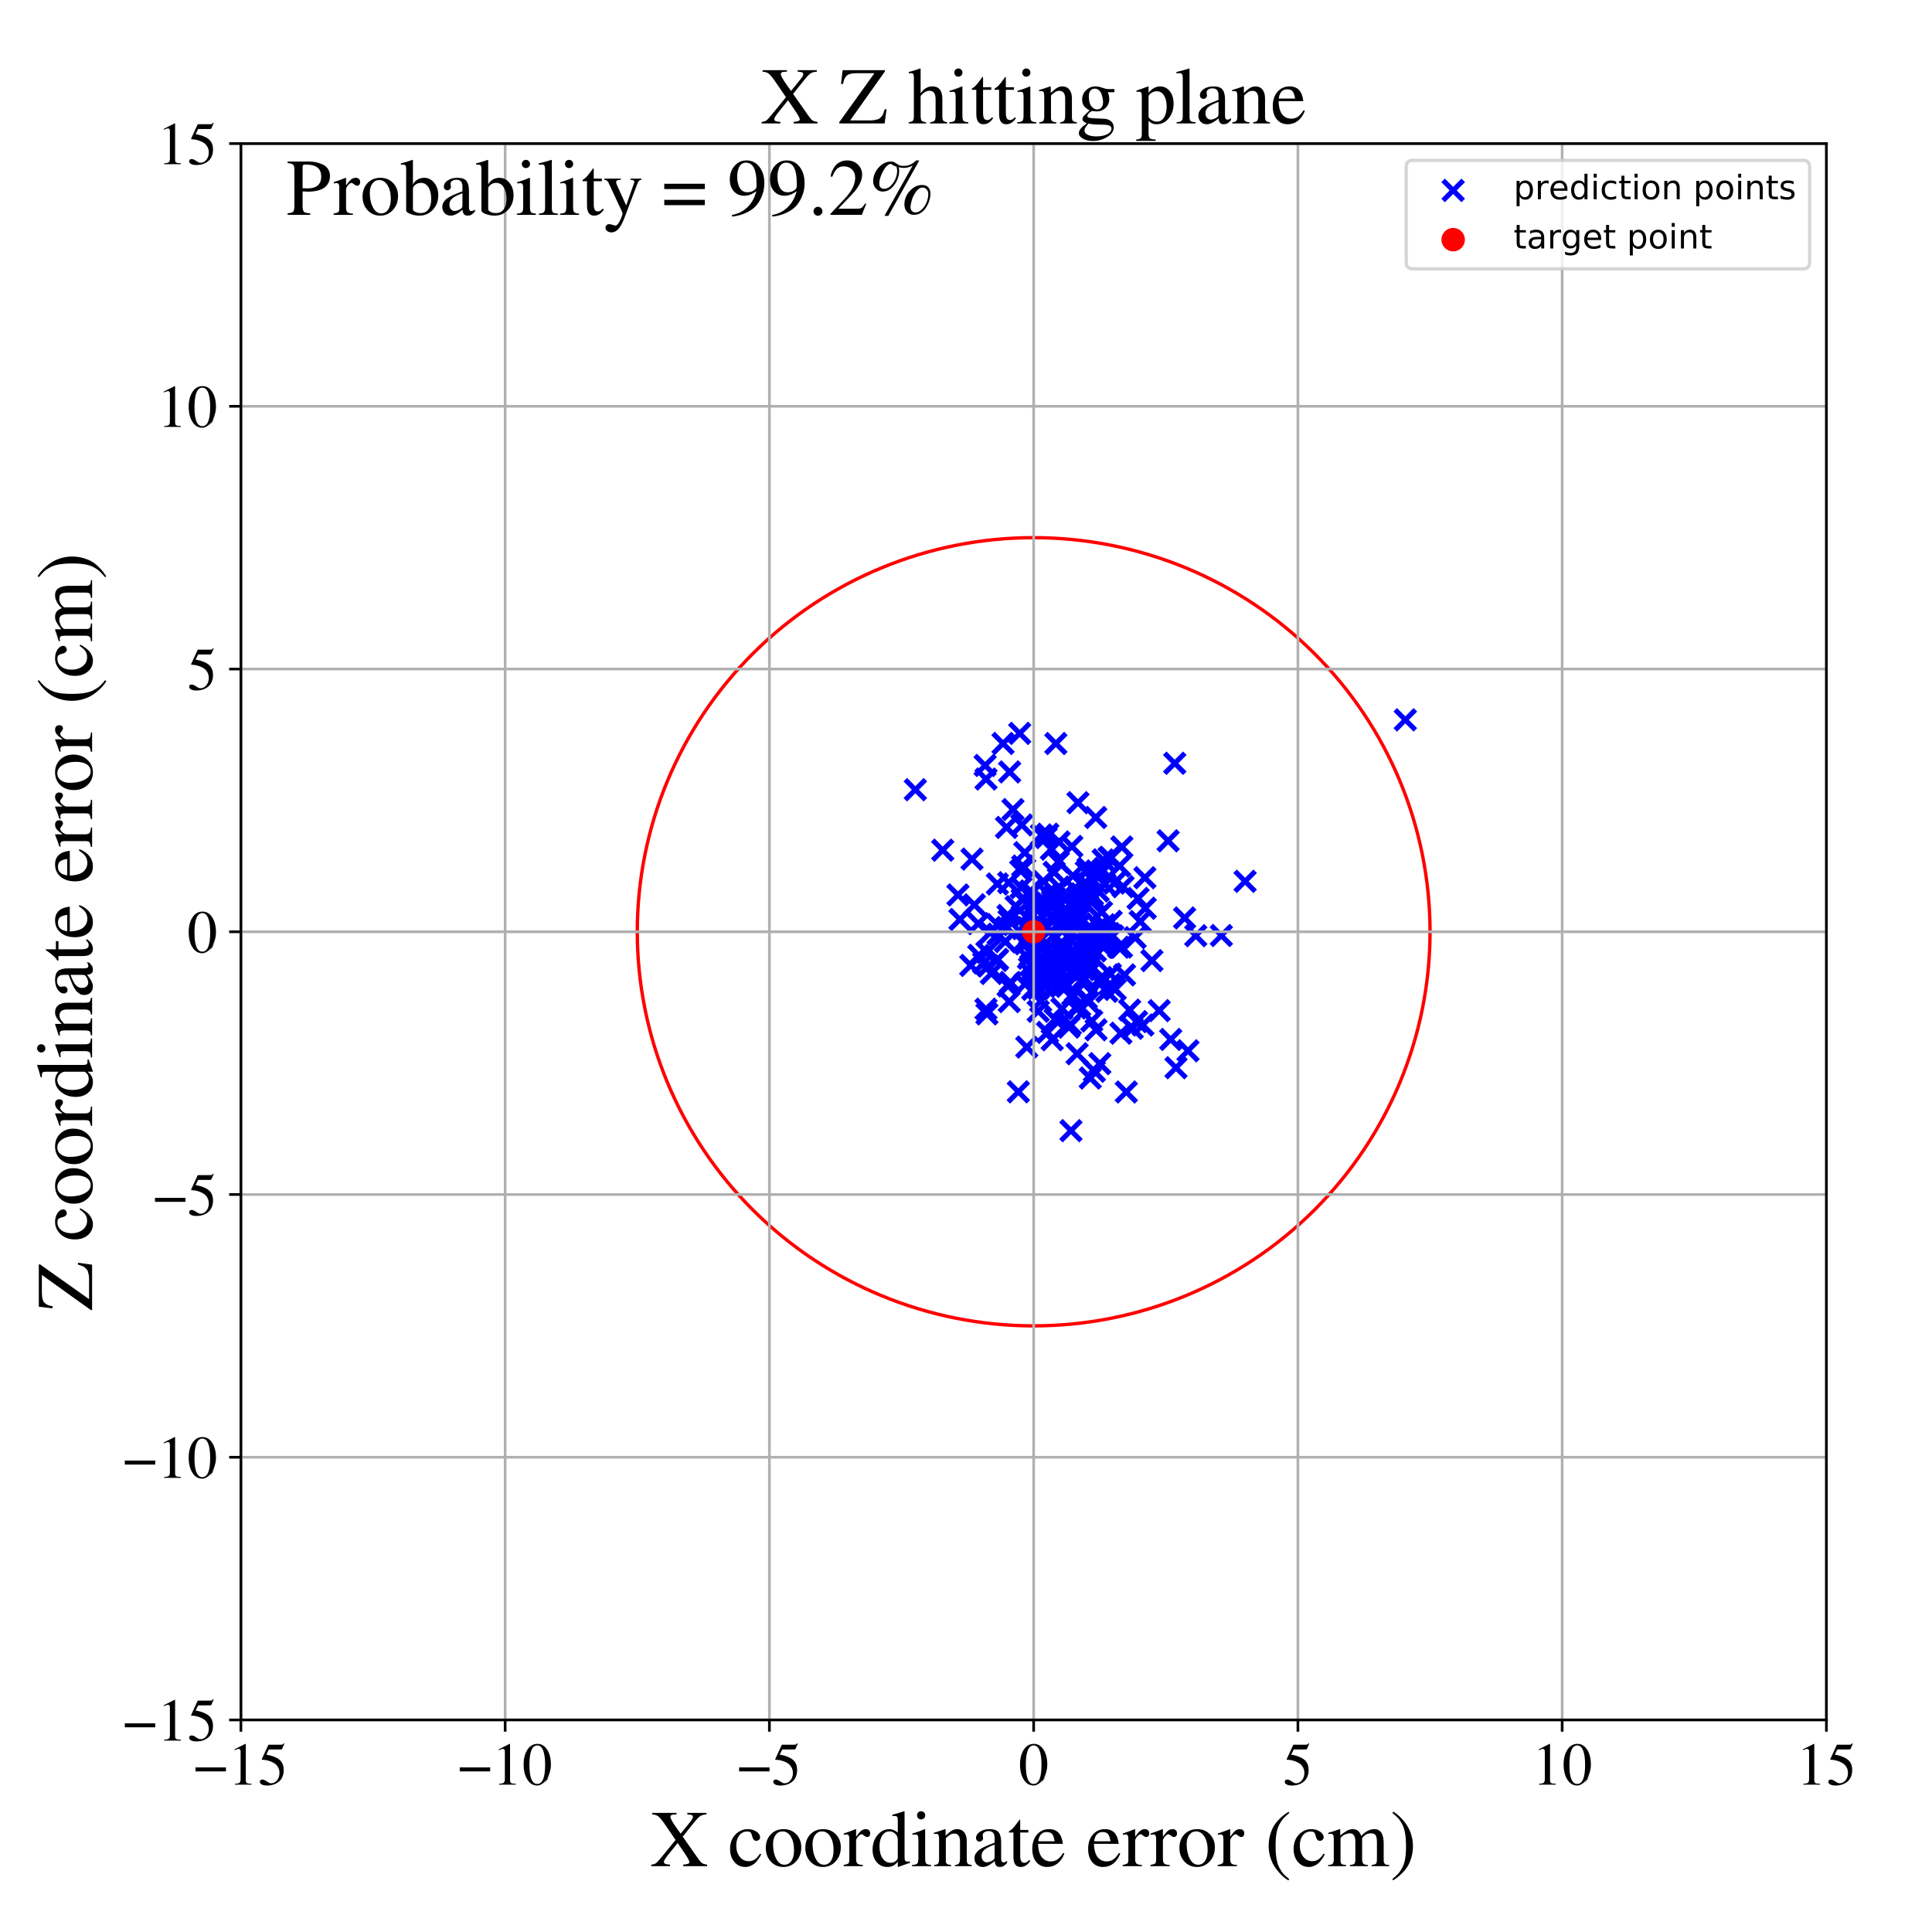 <?xml version="1.0" encoding="utf-8" standalone="no"?>
<!DOCTYPE svg PUBLIC "-//W3C//DTD SVG 1.1//EN"
  "http://www.w3.org/Graphics/SVG/1.1/DTD/svg11.dtd">
<!-- Created with matplotlib (https://matplotlib.org/) -->
<svg height="576pt" version="1.1" viewBox="0 0 576 576" width="576pt" xmlns="http://www.w3.org/2000/svg" xmlns:xlink="http://www.w3.org/1999/xlink">
 <defs>
  <style type="text/css">
*{stroke-linecap:butt;stroke-linejoin:round;}
  </style>
 </defs>
 <g id="figure_1">
  <g id="patch_1">
   <path d="M 0 576 
L 576 576 
L 576 0 
L 0 0 
z
" style="fill:#ffffff;"/>
  </g>
  <g id="axes_1">
   <g id="patch_2">
    <path d="M 71.822 512.784 
L 544.52 512.784 
L 544.52 42.802 
L 71.822 42.802 
z
" style="fill:#ffffff;"/>
   </g>
   <g id="PathCollection_1">
    <defs>
     <path d="M -3 3 
L 3 -3 
M -3 -3 
L 3 3 
" id="m3b93db00b1" style="stroke:#0000ff;stroke-width:1.5;"/>
    </defs>
    <g clip-path="url(#pe1e2d4f4ec)">
     <use style="fill:#0000ff;stroke:#0000ff;stroke-width:1.5;" x="326.269" xlink:href="#m3b93db00b1" y="319.378"/>
     <use style="fill:#0000ff;stroke:#0000ff;stroke-width:1.5;" x="281.064" xlink:href="#m3b93db00b1" y="253.47"/>
     <use style="fill:#0000ff;stroke:#0000ff;stroke-width:1.5;" x="335.256" xlink:href="#m3b93db00b1" y="290.652"/>
     <use style="fill:#0000ff;stroke:#0000ff;stroke-width:1.5;" x="311.737" xlink:href="#m3b93db00b1" y="286.566"/>
     <use style="fill:#0000ff;stroke:#0000ff;stroke-width:1.5;" x="313.353" xlink:href="#m3b93db00b1" y="273.465"/>
     <use style="fill:#0000ff;stroke:#0000ff;stroke-width:1.5;" x="325.911" xlink:href="#m3b93db00b1" y="278.084"/>
     <use style="fill:#0000ff;stroke:#0000ff;stroke-width:1.5;" x="350.611" xlink:href="#m3b93db00b1" y="318.326"/>
     <use style="fill:#0000ff;stroke:#0000ff;stroke-width:1.5;" x="323.617" xlink:href="#m3b93db00b1" y="266.621"/>
     <use style="fill:#0000ff;stroke:#0000ff;stroke-width:1.5;" x="326.548" xlink:href="#m3b93db00b1" y="283.495"/>
     <use style="fill:#0000ff;stroke:#0000ff;stroke-width:1.5;" x="301.226" xlink:href="#m3b93db00b1" y="292.899"/>
     <use style="fill:#0000ff;stroke:#0000ff;stroke-width:1.5;" x="312.36" xlink:href="#m3b93db00b1" y="266.38"/>
     <use style="fill:#0000ff;stroke:#0000ff;stroke-width:1.5;" x="310.887" xlink:href="#m3b93db00b1" y="282.305"/>
     <use style="fill:#0000ff;stroke:#0000ff;stroke-width:1.5;" x="297.555" xlink:href="#m3b93db00b1" y="278.508"/>
     <use style="fill:#0000ff;stroke:#0000ff;stroke-width:1.5;" x="307.269" xlink:href="#m3b93db00b1" y="278.258"/>
     <use style="fill:#0000ff;stroke:#0000ff;stroke-width:1.5;" x="314.053" xlink:href="#m3b93db00b1" y="270.047"/>
     <use style="fill:#0000ff;stroke:#0000ff;stroke-width:1.5;" x="321.937" xlink:href="#m3b93db00b1" y="286.346"/>
     <use style="fill:#0000ff;stroke:#0000ff;stroke-width:1.5;" x="308.52" xlink:href="#m3b93db00b1" y="288.885"/>
     <use style="fill:#0000ff;stroke:#0000ff;stroke-width:1.5;" x="315.706" xlink:href="#m3b93db00b1" y="264.435"/>
     <use style="fill:#0000ff;stroke:#0000ff;stroke-width:1.5;" x="323.869" xlink:href="#m3b93db00b1" y="297.557"/>
     <use style="fill:#0000ff;stroke:#0000ff;stroke-width:1.5;" x="304.009" xlink:href="#m3b93db00b1" y="218.647"/>
     <use style="fill:#0000ff;stroke:#0000ff;stroke-width:1.5;" x="297.348" xlink:href="#m3b93db00b1" y="275.673"/>
     <use style="fill:#0000ff;stroke:#0000ff;stroke-width:1.5;" x="322.45" xlink:href="#m3b93db00b1" y="292.8"/>
     <use style="fill:#0000ff;stroke:#0000ff;stroke-width:1.5;" x="321.564" xlink:href="#m3b93db00b1" y="266.257"/>
     <use style="fill:#0000ff;stroke:#0000ff;stroke-width:1.5;" x="310.478" xlink:href="#m3b93db00b1" y="248.928"/>
     <use style="fill:#0000ff;stroke:#0000ff;stroke-width:1.5;" x="305.564" xlink:href="#m3b93db00b1" y="293.4"/>
     <use style="fill:#0000ff;stroke:#0000ff;stroke-width:1.5;" x="327.406" xlink:href="#m3b93db00b1" y="265.643"/>
     <use style="fill:#0000ff;stroke:#0000ff;stroke-width:1.5;" x="294.654" xlink:href="#m3b93db00b1" y="287.981"/>
     <use style="fill:#0000ff;stroke:#0000ff;stroke-width:1.5;" x="319.096" xlink:href="#m3b93db00b1" y="305.463"/>
     <use style="fill:#0000ff;stroke:#0000ff;stroke-width:1.5;" x="338.838" xlink:href="#m3b93db00b1" y="304.58"/>
     <use style="fill:#0000ff;stroke:#0000ff;stroke-width:1.5;" x="316.874" xlink:href="#m3b93db00b1" y="292.23"/>
     <use style="fill:#0000ff;stroke:#0000ff;stroke-width:1.5;" x="316.418" xlink:href="#m3b93db00b1" y="272.228"/>
     <use style="fill:#0000ff;stroke:#0000ff;stroke-width:1.5;" x="317.572" xlink:href="#m3b93db00b1" y="268.323"/>
     <use style="fill:#0000ff;stroke:#0000ff;stroke-width:1.5;" x="317.6" xlink:href="#m3b93db00b1" y="282.07"/>
     <use style="fill:#0000ff;stroke:#0000ff;stroke-width:1.5;" x="319.754" xlink:href="#m3b93db00b1" y="283.638"/>
     <use style="fill:#0000ff;stroke:#0000ff;stroke-width:1.5;" x="328.402" xlink:href="#m3b93db00b1" y="271.967"/>
     <use style="fill:#0000ff;stroke:#0000ff;stroke-width:1.5;" x="310.269" xlink:href="#m3b93db00b1" y="298.539"/>
     <use style="fill:#0000ff;stroke:#0000ff;stroke-width:1.5;" x="330.622" xlink:href="#m3b93db00b1" y="278.354"/>
     <use style="fill:#0000ff;stroke:#0000ff;stroke-width:1.5;" x="315.747" xlink:href="#m3b93db00b1" y="251.008"/>
     <use style="fill:#0000ff;stroke:#0000ff;stroke-width:1.5;" x="319.184" xlink:href="#m3b93db00b1" y="273.901"/>
     <use style="fill:#0000ff;stroke:#0000ff;stroke-width:1.5;" x="305.524" xlink:href="#m3b93db00b1" y="254.202"/>
     <use style="fill:#0000ff;stroke:#0000ff;stroke-width:1.5;" x="300.207" xlink:href="#m3b93db00b1" y="276.519"/>
     <use style="fill:#0000ff;stroke:#0000ff;stroke-width:1.5;" x="332.473" xlink:href="#m3b93db00b1" y="294.976"/>
     <use style="fill:#0000ff;stroke:#0000ff;stroke-width:1.5;" x="335.79" xlink:href="#m3b93db00b1" y="325.562"/>
     <use style="fill:#0000ff;stroke:#0000ff;stroke-width:1.5;" x="312.382" xlink:href="#m3b93db00b1" y="248.708"/>
     <use style="fill:#0000ff;stroke:#0000ff;stroke-width:1.5;" x="322.404" xlink:href="#m3b93db00b1" y="266.498"/>
     <use style="fill:#0000ff;stroke:#0000ff;stroke-width:1.5;" x="312.286" xlink:href="#m3b93db00b1" y="307.801"/>
     <use style="fill:#0000ff;stroke:#0000ff;stroke-width:1.5;" x="334.183" xlink:href="#m3b93db00b1" y="308.035"/>
     <use style="fill:#0000ff;stroke:#0000ff;stroke-width:1.5;" x="326.904" xlink:href="#m3b93db00b1" y="278.622"/>
     <use style="fill:#0000ff;stroke:#0000ff;stroke-width:1.5;" x="306.625" xlink:href="#m3b93db00b1" y="285.689"/>
     <use style="fill:#0000ff;stroke:#0000ff;stroke-width:1.5;" x="321.895" xlink:href="#m3b93db00b1" y="299.898"/>
     <use style="fill:#0000ff;stroke:#0000ff;stroke-width:1.5;" x="309.522" xlink:href="#m3b93db00b1" y="294.661"/>
     <use style="fill:#0000ff;stroke:#0000ff;stroke-width:1.5;" x="307.982" xlink:href="#m3b93db00b1" y="272.759"/>
     <use style="fill:#0000ff;stroke:#0000ff;stroke-width:1.5;" x="302.945" xlink:href="#m3b93db00b1" y="270.307"/>
     <use style="fill:#0000ff;stroke:#0000ff;stroke-width:1.5;" x="333.804" xlink:href="#m3b93db00b1" y="258.17"/>
     <use style="fill:#0000ff;stroke:#0000ff;stroke-width:1.5;" x="285.6" xlink:href="#m3b93db00b1" y="266.812"/>
     <use style="fill:#0000ff;stroke:#0000ff;stroke-width:1.5;" x="319.076" xlink:href="#m3b93db00b1" y="274.467"/>
     <use style="fill:#0000ff;stroke:#0000ff;stroke-width:1.5;" x="305.031" xlink:href="#m3b93db00b1" y="280.849"/>
     <use style="fill:#0000ff;stroke:#0000ff;stroke-width:1.5;" x="295.247" xlink:href="#m3b93db00b1" y="278.057"/>
     <use style="fill:#0000ff;stroke:#0000ff;stroke-width:1.5;" x="316.716" xlink:href="#m3b93db00b1" y="274.666"/>
     <use style="fill:#0000ff;stroke:#0000ff;stroke-width:1.5;" x="333.487" xlink:href="#m3b93db00b1" y="282.389"/>
     <use style="fill:#0000ff;stroke:#0000ff;stroke-width:1.5;" x="293.966" xlink:href="#m3b93db00b1" y="232.257"/>
     <use style="fill:#0000ff;stroke:#0000ff;stroke-width:1.5;" x="309.016" xlink:href="#m3b93db00b1" y="286.718"/>
     <use style="fill:#0000ff;stroke:#0000ff;stroke-width:1.5;" x="326.769" xlink:href="#m3b93db00b1" y="307.022"/>
     <use style="fill:#0000ff;stroke:#0000ff;stroke-width:1.5;" x="325.922" xlink:href="#m3b93db00b1" y="267.844"/>
     <use style="fill:#0000ff;stroke:#0000ff;stroke-width:1.5;" x="309.546" xlink:href="#m3b93db00b1" y="294.575"/>
     <use style="fill:#0000ff;stroke:#0000ff;stroke-width:1.5;" x="303.6" xlink:href="#m3b93db00b1" y="325.515"/>
     <use style="fill:#0000ff;stroke:#0000ff;stroke-width:1.5;" x="304.63" xlink:href="#m3b93db00b1" y="245.951"/>
     <use style="fill:#0000ff;stroke:#0000ff;stroke-width:1.5;" x="314.222" xlink:href="#m3b93db00b1" y="267.528"/>
     <use style="fill:#0000ff;stroke:#0000ff;stroke-width:1.5;" x="313.38" xlink:href="#m3b93db00b1" y="284.143"/>
     <use style="fill:#0000ff;stroke:#0000ff;stroke-width:1.5;" x="313.441" xlink:href="#m3b93db00b1" y="253.17"/>
     <use style="fill:#0000ff;stroke:#0000ff;stroke-width:1.5;" x="325.72" xlink:href="#m3b93db00b1" y="266.834"/>
     <use style="fill:#0000ff;stroke:#0000ff;stroke-width:1.5;" x="295.549" xlink:href="#m3b93db00b1" y="290.23"/>
     <use style="fill:#0000ff;stroke:#0000ff;stroke-width:1.5;" x="327.64" xlink:href="#m3b93db00b1" y="276.206"/>
     <use style="fill:#0000ff;stroke:#0000ff;stroke-width:1.5;" x="336.784" xlink:href="#m3b93db00b1" y="301.144"/>
     <use style="fill:#0000ff;stroke:#0000ff;stroke-width:1.5;" x="313.954" xlink:href="#m3b93db00b1" y="279.041"/>
     <use style="fill:#0000ff;stroke:#0000ff;stroke-width:1.5;" x="323.17" xlink:href="#m3b93db00b1" y="289.105"/>
     <use style="fill:#0000ff;stroke:#0000ff;stroke-width:1.5;" x="329.237" xlink:href="#m3b93db00b1" y="275.704"/>
     <use style="fill:#0000ff;stroke:#0000ff;stroke-width:1.5;" x="299.994" xlink:href="#m3b93db00b1" y="276.854"/>
     <use style="fill:#0000ff;stroke:#0000ff;stroke-width:1.5;" x="354.184" xlink:href="#m3b93db00b1" y="313.282"/>
     <use style="fill:#0000ff;stroke:#0000ff;stroke-width:1.5;" x="291.667" xlink:href="#m3b93db00b1" y="275.364"/>
     <use style="fill:#0000ff;stroke:#0000ff;stroke-width:1.5;" x="324.136" xlink:href="#m3b93db00b1" y="285.551"/>
     <use style="fill:#0000ff;stroke:#0000ff;stroke-width:1.5;" x="300.735" xlink:href="#m3b93db00b1" y="263.161"/>
     <use style="fill:#0000ff;stroke:#0000ff;stroke-width:1.5;" x="328.908" xlink:href="#m3b93db00b1" y="259.634"/>
     <use style="fill:#0000ff;stroke:#0000ff;stroke-width:1.5;" x="328.891" xlink:href="#m3b93db00b1" y="256.362"/>
     <use style="fill:#0000ff;stroke:#0000ff;stroke-width:1.5;" x="337.565" xlink:href="#m3b93db00b1" y="306.568"/>
     <use style="fill:#0000ff;stroke:#0000ff;stroke-width:1.5;" x="316.377" xlink:href="#m3b93db00b1" y="286.299"/>
     <use style="fill:#0000ff;stroke:#0000ff;stroke-width:1.5;" x="323.815" xlink:href="#m3b93db00b1" y="263.341"/>
     <use style="fill:#0000ff;stroke:#0000ff;stroke-width:1.5;" x="310.639" xlink:href="#m3b93db00b1" y="279.86"/>
     <use style="fill:#0000ff;stroke:#0000ff;stroke-width:1.5;" x="319.554" xlink:href="#m3b93db00b1" y="252.337"/>
     <use style="fill:#0000ff;stroke:#0000ff;stroke-width:1.5;" x="349.032" xlink:href="#m3b93db00b1" y="309.896"/>
     <use style="fill:#0000ff;stroke:#0000ff;stroke-width:1.5;" x="331.032" xlink:href="#m3b93db00b1" y="290.419"/>
     <use style="fill:#0000ff;stroke:#0000ff;stroke-width:1.5;" x="329.36" xlink:href="#m3b93db00b1" y="263.55"/>
     <use style="fill:#0000ff;stroke:#0000ff;stroke-width:1.5;" x="311.894" xlink:href="#m3b93db00b1" y="249.696"/>
     <use style="fill:#0000ff;stroke:#0000ff;stroke-width:1.5;" x="300.53" xlink:href="#m3b93db00b1" y="272.945"/>
     <use style="fill:#0000ff;stroke:#0000ff;stroke-width:1.5;" x="294.223" xlink:href="#m3b93db00b1" y="283.931"/>
     <use style="fill:#0000ff;stroke:#0000ff;stroke-width:1.5;" x="304.758" xlink:href="#m3b93db00b1" y="268.147"/>
     <use style="fill:#0000ff;stroke:#0000ff;stroke-width:1.5;" x="316.596" xlink:href="#m3b93db00b1" y="300.715"/>
     <use style="fill:#0000ff;stroke:#0000ff;stroke-width:1.5;" x="310.379" xlink:href="#m3b93db00b1" y="292.126"/>
     <use style="fill:#0000ff;stroke:#0000ff;stroke-width:1.5;" x="325.234" xlink:href="#m3b93db00b1" y="287.869"/>
     <use style="fill:#0000ff;stroke:#0000ff;stroke-width:1.5;" x="321.527" xlink:href="#m3b93db00b1" y="273.925"/>
     <use style="fill:#0000ff;stroke:#0000ff;stroke-width:1.5;" x="318.67" xlink:href="#m3b93db00b1" y="306.226"/>
     <use style="fill:#0000ff;stroke:#0000ff;stroke-width:1.5;" x="307.938" xlink:href="#m3b93db00b1" y="288.231"/>
     <use style="fill:#0000ff;stroke:#0000ff;stroke-width:1.5;" x="334.347" xlink:href="#m3b93db00b1" y="282.343"/>
     <use style="fill:#0000ff;stroke:#0000ff;stroke-width:1.5;" x="321.383" xlink:href="#m3b93db00b1" y="239.31"/>
     <use style="fill:#0000ff;stroke:#0000ff;stroke-width:1.5;" x="348.257" xlink:href="#m3b93db00b1" y="250.679"/>
     <use style="fill:#0000ff;stroke:#0000ff;stroke-width:1.5;" x="300.08" xlink:href="#m3b93db00b1" y="246.684"/>
     <use style="fill:#0000ff;stroke:#0000ff;stroke-width:1.5;" x="338.427" xlink:href="#m3b93db00b1" y="279.556"/>
     <use style="fill:#0000ff;stroke:#0000ff;stroke-width:1.5;" x="286.192" xlink:href="#m3b93db00b1" y="274.133"/>
     <use style="fill:#0000ff;stroke:#0000ff;stroke-width:1.5;" x="341.328" xlink:href="#m3b93db00b1" y="261.672"/>
     <use style="fill:#0000ff;stroke:#0000ff;stroke-width:1.5;" x="330.915" xlink:href="#m3b93db00b1" y="279.256"/>
     <use style="fill:#0000ff;stroke:#0000ff;stroke-width:1.5;" x="331.279" xlink:href="#m3b93db00b1" y="274.688"/>
     <use style="fill:#0000ff;stroke:#0000ff;stroke-width:1.5;" x="327.509" xlink:href="#m3b93db00b1" y="279.707"/>
     <use style="fill:#0000ff;stroke:#0000ff;stroke-width:1.5;" x="328.112" xlink:href="#m3b93db00b1" y="293.105"/>
     <use style="fill:#0000ff;stroke:#0000ff;stroke-width:1.5;" x="294.241" xlink:href="#m3b93db00b1" y="302.275"/>
     <use style="fill:#0000ff;stroke:#0000ff;stroke-width:1.5;" x="314.554" xlink:href="#m3b93db00b1" y="303.892"/>
     <use style="fill:#0000ff;stroke:#0000ff;stroke-width:1.5;" x="309.417" xlink:href="#m3b93db00b1" y="288.04"/>
     <use style="fill:#0000ff;stroke:#0000ff;stroke-width:1.5;" x="330.655" xlink:href="#m3b93db00b1" y="255.697"/>
     <use style="fill:#0000ff;stroke:#0000ff;stroke-width:1.5;" x="332.218" xlink:href="#m3b93db00b1" y="263.278"/>
     <use style="fill:#0000ff;stroke:#0000ff;stroke-width:1.5;" x="317.564" xlink:href="#m3b93db00b1" y="274.633"/>
     <use style="fill:#0000ff;stroke:#0000ff;stroke-width:1.5;" x="323.186" xlink:href="#m3b93db00b1" y="291.507"/>
     <use style="fill:#0000ff;stroke:#0000ff;stroke-width:1.5;" x="324.548" xlink:href="#m3b93db00b1" y="280.888"/>
     <use style="fill:#0000ff;stroke:#0000ff;stroke-width:1.5;" x="309.994" xlink:href="#m3b93db00b1" y="279.33"/>
     <use style="fill:#0000ff;stroke:#0000ff;stroke-width:1.5;" x="300.892" xlink:href="#m3b93db00b1" y="298.615"/>
     <use style="fill:#0000ff;stroke:#0000ff;stroke-width:1.5;" x="312.155" xlink:href="#m3b93db00b1" y="276.409"/>
     <use style="fill:#0000ff;stroke:#0000ff;stroke-width:1.5;" x="297.354" xlink:href="#m3b93db00b1" y="263.538"/>
     <use style="fill:#0000ff;stroke:#0000ff;stroke-width:1.5;" x="321.903" xlink:href="#m3b93db00b1" y="273.331"/>
     <use style="fill:#0000ff;stroke:#0000ff;stroke-width:1.5;" x="314.787" xlink:href="#m3b93db00b1" y="221.671"/>
     <use style="fill:#0000ff;stroke:#0000ff;stroke-width:1.5;" x="293.956" xlink:href="#m3b93db00b1" y="300.877"/>
     <use style="fill:#0000ff;stroke:#0000ff;stroke-width:1.5;" x="313.701" xlink:href="#m3b93db00b1" y="309.985"/>
     <use style="fill:#0000ff;stroke:#0000ff;stroke-width:1.5;" x="304.439" xlink:href="#m3b93db00b1" y="264.613"/>
     <use style="fill:#0000ff;stroke:#0000ff;stroke-width:1.5;" x="321.123" xlink:href="#m3b93db00b1" y="314.155"/>
     <use style="fill:#0000ff;stroke:#0000ff;stroke-width:1.5;" x="289.784" xlink:href="#m3b93db00b1" y="256.129"/>
     <use style="fill:#0000ff;stroke:#0000ff;stroke-width:1.5;" x="334.462" xlink:href="#m3b93db00b1" y="252.505"/>
     <use style="fill:#0000ff;stroke:#0000ff;stroke-width:1.5;" x="305.772" xlink:href="#m3b93db00b1" y="276.253"/>
     <use style="fill:#0000ff;stroke:#0000ff;stroke-width:1.5;" x="356.495" xlink:href="#m3b93db00b1" y="278.965"/>
     <use style="fill:#0000ff;stroke:#0000ff;stroke-width:1.5;" x="339.298" xlink:href="#m3b93db00b1" y="267.86"/>
     <use style="fill:#0000ff;stroke:#0000ff;stroke-width:1.5;" x="307.704" xlink:href="#m3b93db00b1" y="276.409"/>
     <use style="fill:#0000ff;stroke:#0000ff;stroke-width:1.5;" x="306.428" xlink:href="#m3b93db00b1" y="276.547"/>
     <use style="fill:#0000ff;stroke:#0000ff;stroke-width:1.5;" x="314.537" xlink:href="#m3b93db00b1" y="292.515"/>
     <use style="fill:#0000ff;stroke:#0000ff;stroke-width:1.5;" x="311.815" xlink:href="#m3b93db00b1" y="269.047"/>
     <use style="fill:#0000ff;stroke:#0000ff;stroke-width:1.5;" x="318.579" xlink:href="#m3b93db00b1" y="279.396"/>
     <use style="fill:#0000ff;stroke:#0000ff;stroke-width:1.5;" x="313.043" xlink:href="#m3b93db00b1" y="289.535"/>
     <use style="fill:#0000ff;stroke:#0000ff;stroke-width:1.5;" x="324.625" xlink:href="#m3b93db00b1" y="267.824"/>
     <use style="fill:#0000ff;stroke:#0000ff;stroke-width:1.5;" x="323.874" xlink:href="#m3b93db00b1" y="259.924"/>
     <use style="fill:#0000ff;stroke:#0000ff;stroke-width:1.5;" x="325.297" xlink:href="#m3b93db00b1" y="284.706"/>
     <use style="fill:#0000ff;stroke:#0000ff;stroke-width:1.5;" x="341.435" xlink:href="#m3b93db00b1" y="270.775"/>
     <use style="fill:#0000ff;stroke:#0000ff;stroke-width:1.5;" x="318.998" xlink:href="#m3b93db00b1" y="287.132"/>
     <use style="fill:#0000ff;stroke:#0000ff;stroke-width:1.5;" x="326.672" xlink:href="#m3b93db00b1" y="243.723"/>
     <use style="fill:#0000ff;stroke:#0000ff;stroke-width:1.5;" x="329.845" xlink:href="#m3b93db00b1" y="280.467"/>
     <use style="fill:#0000ff;stroke:#0000ff;stroke-width:1.5;" x="324.375" xlink:href="#m3b93db00b1" y="258.917"/>
     <use style="fill:#0000ff;stroke:#0000ff;stroke-width:1.5;" x="324.303" xlink:href="#m3b93db00b1" y="270.182"/>
     <use style="fill:#0000ff;stroke:#0000ff;stroke-width:1.5;" x="340.726" xlink:href="#m3b93db00b1" y="305.594"/>
     <use style="fill:#0000ff;stroke:#0000ff;stroke-width:1.5;" x="306.123" xlink:href="#m3b93db00b1" y="312.171"/>
     <use style="fill:#0000ff;stroke:#0000ff;stroke-width:1.5;" x="313.893" xlink:href="#m3b93db00b1" y="285.385"/>
     <use style="fill:#0000ff;stroke:#0000ff;stroke-width:1.5;" x="328.368" xlink:href="#m3b93db00b1" y="291.423"/>
     <use style="fill:#0000ff;stroke:#0000ff;stroke-width:1.5;" x="324.259" xlink:href="#m3b93db00b1" y="264.688"/>
     <use style="fill:#0000ff;stroke:#0000ff;stroke-width:1.5;" x="306.943" xlink:href="#m3b93db00b1" y="283.632"/>
     <use style="fill:#0000ff;stroke:#0000ff;stroke-width:1.5;" x="339.927" xlink:href="#m3b93db00b1" y="274.742"/>
     <use style="fill:#0000ff;stroke:#0000ff;stroke-width:1.5;" x="324.409" xlink:href="#m3b93db00b1" y="298.795"/>
     <use style="fill:#0000ff;stroke:#0000ff;stroke-width:1.5;" x="311.038" xlink:href="#m3b93db00b1" y="262.76"/>
     <use style="fill:#0000ff;stroke:#0000ff;stroke-width:1.5;" x="314.554" xlink:href="#m3b93db00b1" y="287.514"/>
     <use style="fill:#0000ff;stroke:#0000ff;stroke-width:1.5;" x="317.999" xlink:href="#m3b93db00b1" y="294.058"/>
     <use style="fill:#0000ff;stroke:#0000ff;stroke-width:1.5;" x="299.047" xlink:href="#m3b93db00b1" y="221.658"/>
     <use style="fill:#0000ff;stroke:#0000ff;stroke-width:1.5;" x="319.373" xlink:href="#m3b93db00b1" y="278.1"/>
     <use style="fill:#0000ff;stroke:#0000ff;stroke-width:1.5;" x="331.748" xlink:href="#m3b93db00b1" y="279.017"/>
     <use style="fill:#0000ff;stroke:#0000ff;stroke-width:1.5;" x="272.902" xlink:href="#m3b93db00b1" y="235.443"/>
     <use style="fill:#0000ff;stroke:#0000ff;stroke-width:1.5;" x="307.222" xlink:href="#m3b93db00b1" y="265.626"/>
     <use style="fill:#0000ff;stroke:#0000ff;stroke-width:1.5;" x="319.292" xlink:href="#m3b93db00b1" y="337.096"/>
     <use style="fill:#0000ff;stroke:#0000ff;stroke-width:1.5;" x="306.425" xlink:href="#m3b93db00b1" y="269.159"/>
     <use style="fill:#0000ff;stroke:#0000ff;stroke-width:1.5;" x="311.672" xlink:href="#m3b93db00b1" y="291.399"/>
     <use style="fill:#0000ff;stroke:#0000ff;stroke-width:1.5;" x="325.041" xlink:href="#m3b93db00b1" y="321.403"/>
     <use style="fill:#0000ff;stroke:#0000ff;stroke-width:1.5;" x="314.287" xlink:href="#m3b93db00b1" y="260.058"/>
     <use style="fill:#0000ff;stroke:#0000ff;stroke-width:1.5;" x="371.211" xlink:href="#m3b93db00b1" y="262.756"/>
     <use style="fill:#0000ff;stroke:#0000ff;stroke-width:1.5;" x="317.837" xlink:href="#m3b93db00b1" y="285.168"/>
     <use style="fill:#0000ff;stroke:#0000ff;stroke-width:1.5;" x="324.293" xlink:href="#m3b93db00b1" y="278.712"/>
     <use style="fill:#0000ff;stroke:#0000ff;stroke-width:1.5;" x="328.396" xlink:href="#m3b93db00b1" y="280.511"/>
     <use style="fill:#0000ff;stroke:#0000ff;stroke-width:1.5;" x="418.971" xlink:href="#m3b93db00b1" y="214.615"/>
     <use style="fill:#0000ff;stroke:#0000ff;stroke-width:1.5;" x="304.323" xlink:href="#m3b93db00b1" y="259.644"/>
     <use style="fill:#0000ff;stroke:#0000ff;stroke-width:1.5;" x="324.448" xlink:href="#m3b93db00b1" y="276.672"/>
     <use style="fill:#0000ff;stroke:#0000ff;stroke-width:1.5;" x="314.745" xlink:href="#m3b93db00b1" y="285.992"/>
     <use style="fill:#0000ff;stroke:#0000ff;stroke-width:1.5;" x="316.499" xlink:href="#m3b93db00b1" y="284.301"/>
     <use style="fill:#0000ff;stroke:#0000ff;stroke-width:1.5;" x="329.989" xlink:href="#m3b93db00b1" y="295.557"/>
     <use style="fill:#0000ff;stroke:#0000ff;stroke-width:1.5;" x="330.941" xlink:href="#m3b93db00b1" y="255.656"/>
     <use style="fill:#0000ff;stroke:#0000ff;stroke-width:1.5;" x="309.525" xlink:href="#m3b93db00b1" y="301.502"/>
     <use style="fill:#0000ff;stroke:#0000ff;stroke-width:1.5;" x="316.185" xlink:href="#m3b93db00b1" y="293.979"/>
     <use style="fill:#0000ff;stroke:#0000ff;stroke-width:1.5;" x="334.818" xlink:href="#m3b93db00b1" y="264.348"/>
     <use style="fill:#0000ff;stroke:#0000ff;stroke-width:1.5;" x="297.146" xlink:href="#m3b93db00b1" y="286.358"/>
     <use style="fill:#0000ff;stroke:#0000ff;stroke-width:1.5;" x="325.486" xlink:href="#m3b93db00b1" y="304.392"/>
     <use style="fill:#0000ff;stroke:#0000ff;stroke-width:1.5;" x="307.081" xlink:href="#m3b93db00b1" y="289.92"/>
     <use style="fill:#0000ff;stroke:#0000ff;stroke-width:1.5;" x="316.441" xlink:href="#m3b93db00b1" y="282.694"/>
     <use style="fill:#0000ff;stroke:#0000ff;stroke-width:1.5;" x="290.492" xlink:href="#m3b93db00b1" y="269.759"/>
     <use style="fill:#0000ff;stroke:#0000ff;stroke-width:1.5;" x="317.3" xlink:href="#m3b93db00b1" y="288.107"/>
     <use style="fill:#0000ff;stroke:#0000ff;stroke-width:1.5;" x="300.545" xlink:href="#m3b93db00b1" y="293.918"/>
     <use style="fill:#0000ff;stroke:#0000ff;stroke-width:1.5;" x="345.594" xlink:href="#m3b93db00b1" y="301.306"/>
     <use style="fill:#0000ff;stroke:#0000ff;stroke-width:1.5;" x="313.71" xlink:href="#m3b93db00b1" y="290.777"/>
     <use style="fill:#0000ff;stroke:#0000ff;stroke-width:1.5;" x="330.912" xlink:href="#m3b93db00b1" y="293.486"/>
     <use style="fill:#0000ff;stroke:#0000ff;stroke-width:1.5;" x="315.54" xlink:href="#m3b93db00b1" y="256.98"/>
     <use style="fill:#0000ff;stroke:#0000ff;stroke-width:1.5;" x="570.843" xlink:href="#m3b93db00b1" y="219.981"/>
     <use style="fill:#0000ff;stroke:#0000ff;stroke-width:1.5;" x="321.057" xlink:href="#m3b93db00b1" y="267.735"/>
     <use style="fill:#0000ff;stroke:#0000ff;stroke-width:1.5;" x="308.715" xlink:href="#m3b93db00b1" y="270.94"/>
     <use style="fill:#0000ff;stroke:#0000ff;stroke-width:1.5;" x="322.126" xlink:href="#m3b93db00b1" y="275.459"/>
     <use style="fill:#0000ff;stroke:#0000ff;stroke-width:1.5;" x="315.089" xlink:href="#m3b93db00b1" y="286.182"/>
     <use style="fill:#0000ff;stroke:#0000ff;stroke-width:1.5;" x="320.663" xlink:href="#m3b93db00b1" y="300.513"/>
     <use style="fill:#0000ff;stroke:#0000ff;stroke-width:1.5;" x="364.129" xlink:href="#m3b93db00b1" y="278.913"/>
     <use style="fill:#0000ff;stroke:#0000ff;stroke-width:1.5;" x="326.075" xlink:href="#m3b93db00b1" y="262.649"/>
     <use style="fill:#0000ff;stroke:#0000ff;stroke-width:1.5;" x="323.323" xlink:href="#m3b93db00b1" y="281.692"/>
     <use style="fill:#0000ff;stroke:#0000ff;stroke-width:1.5;" x="329.022" xlink:href="#m3b93db00b1" y="282.406"/>
     <use style="fill:#0000ff;stroke:#0000ff;stroke-width:1.5;" x="307.892" xlink:href="#m3b93db00b1" y="294.953"/>
     <use style="fill:#0000ff;stroke:#0000ff;stroke-width:1.5;" x="350.239" xlink:href="#m3b93db00b1" y="227.56"/>
     <use style="fill:#0000ff;stroke:#0000ff;stroke-width:1.5;" x="310.152" xlink:href="#m3b93db00b1" y="291.146"/>
     <use style="fill:#0000ff;stroke:#0000ff;stroke-width:1.5;" x="289.422" xlink:href="#m3b93db00b1" y="287.823"/>
     <use style="fill:#0000ff;stroke:#0000ff;stroke-width:1.5;" x="316.707" xlink:href="#m3b93db00b1" y="277.565"/>
     <use style="fill:#0000ff;stroke:#0000ff;stroke-width:1.5;" x="353.177" xlink:href="#m3b93db00b1" y="273.674"/>
     <use style="fill:#0000ff;stroke:#0000ff;stroke-width:1.5;" x="315.731" xlink:href="#m3b93db00b1" y="275.17"/>
     <use style="fill:#0000ff;stroke:#0000ff;stroke-width:1.5;" x="307.307" xlink:href="#m3b93db00b1" y="287.788"/>
     <use style="fill:#0000ff;stroke:#0000ff;stroke-width:1.5;" x="293.697" xlink:href="#m3b93db00b1" y="228.207"/>
     <use style="fill:#0000ff;stroke:#0000ff;stroke-width:1.5;" x="343.424" xlink:href="#m3b93db00b1" y="286.389"/>
     <use style="fill:#0000ff;stroke:#0000ff;stroke-width:1.5;" x="320.748" xlink:href="#m3b93db00b1" y="289.628"/>
     <use style="fill:#0000ff;stroke:#0000ff;stroke-width:1.5;" x="307.976" xlink:href="#m3b93db00b1" y="270.051"/>
     <use style="fill:#0000ff;stroke:#0000ff;stroke-width:1.5;" x="301.006" xlink:href="#m3b93db00b1" y="230.141"/>
     <use style="fill:#0000ff;stroke:#0000ff;stroke-width:1.5;" x="328.959" xlink:href="#m3b93db00b1" y="282.382"/>
     <use style="fill:#0000ff;stroke:#0000ff;stroke-width:1.5;" x="299.725" xlink:href="#m3b93db00b1" y="280.726"/>
     <use style="fill:#0000ff;stroke:#0000ff;stroke-width:1.5;" x="297.417" xlink:href="#m3b93db00b1" y="286.014"/>
     <use style="fill:#0000ff;stroke:#0000ff;stroke-width:1.5;" x="304.905" xlink:href="#m3b93db00b1" y="258.196"/>
     <use style="fill:#0000ff;stroke:#0000ff;stroke-width:1.5;" x="312.364" xlink:href="#m3b93db00b1" y="288.366"/>
     <use style="fill:#0000ff;stroke:#0000ff;stroke-width:1.5;" x="319.83" xlink:href="#m3b93db00b1" y="296.605"/>
     <use style="fill:#0000ff;stroke:#0000ff;stroke-width:1.5;" x="291.803" xlink:href="#m3b93db00b1" y="284.839"/>
     <use style="fill:#0000ff;stroke:#0000ff;stroke-width:1.5;" x="327.897" xlink:href="#m3b93db00b1" y="317.114"/>
     <use style="fill:#0000ff;stroke:#0000ff;stroke-width:1.5;" x="320.384" xlink:href="#m3b93db00b1" y="270.252"/>
     <use style="fill:#0000ff;stroke:#0000ff;stroke-width:1.5;" x="300.832" xlink:href="#m3b93db00b1" y="274.44"/>
     <use style="fill:#0000ff;stroke:#0000ff;stroke-width:1.5;" x="302.007" xlink:href="#m3b93db00b1" y="241.364"/>
     <use style="fill:#0000ff;stroke:#0000ff;stroke-width:1.5;" x="329.239" xlink:href="#m3b93db00b1" y="277.779"/>
     <use style="fill:#0000ff;stroke:#0000ff;stroke-width:1.5;" x="308.431" xlink:href="#m3b93db00b1" y="284.149"/>
     <use style="fill:#0000ff;stroke:#0000ff;stroke-width:1.5;" x="306.552" xlink:href="#m3b93db00b1" y="279.585"/>
     <use style="fill:#0000ff;stroke:#0000ff;stroke-width:1.5;" x="311.57" xlink:href="#m3b93db00b1" y="293.932"/>
     <use style="fill:#0000ff;stroke:#0000ff;stroke-width:1.5;" x="305.721" xlink:href="#m3b93db00b1" y="281.379"/>
     <use style="fill:#0000ff;stroke:#0000ff;stroke-width:1.5;" x="319.857" xlink:href="#m3b93db00b1" y="261.113"/>
     <use style="fill:#0000ff;stroke:#0000ff;stroke-width:1.5;" x="311.538" xlink:href="#m3b93db00b1" y="283.787"/>
     <use style="fill:#0000ff;stroke:#0000ff;stroke-width:1.5;" x="326.941" xlink:href="#m3b93db00b1" y="259.663"/>
     <use style="fill:#0000ff;stroke:#0000ff;stroke-width:1.5;" x="293.272" xlink:href="#m3b93db00b1" y="287.091"/>
     <use style="fill:#0000ff;stroke:#0000ff;stroke-width:1.5;" x="313.834" xlink:href="#m3b93db00b1" y="268.034"/>
     <use style="fill:#0000ff;stroke:#0000ff;stroke-width:1.5;" x="309.348" xlink:href="#m3b93db00b1" y="269.129"/>
     <use style="fill:#0000ff;stroke:#0000ff;stroke-width:1.5;" x="312.638" xlink:href="#m3b93db00b1" y="289.554"/>
     <use style="fill:#0000ff;stroke:#0000ff;stroke-width:1.5;" x="310.091" xlink:href="#m3b93db00b1" y="290.965"/>
     <use style="fill:#0000ff;stroke:#0000ff;stroke-width:1.5;" x="306.921" xlink:href="#m3b93db00b1" y="280.207"/>
     <use style="fill:#0000ff;stroke:#0000ff;stroke-width:1.5;" x="323.947" xlink:href="#m3b93db00b1" y="269.948"/>
     <use style="fill:#0000ff;stroke:#0000ff;stroke-width:1.5;" x="313.788" xlink:href="#m3b93db00b1" y="268.64"/>
     <use style="fill:#0000ff;stroke:#0000ff;stroke-width:1.5;" x="308.719" xlink:href="#m3b93db00b1" y="276.56"/>
    </g>
   </g>
   <g id="PathCollection_2">
    <defs>
     <path d="M 0 3 
C 0.796 3 1.559 2.684 2.121 2.121 
C 2.684 1.559 3 0.796 3 0 
C 3 -0.796 2.684 -1.559 2.121 -2.121 
C 1.559 -2.684 0.796 -3 0 -3 
C -0.796 -3 -1.559 -2.684 -2.121 -2.121 
C -2.684 -1.559 -3 -0.796 -3 0 
C -3 0.796 -2.684 1.559 -2.121 2.121 
C -1.559 2.684 -0.796 3 0 3 
z
" id="m0c49718945" style="stroke:#ff0000;"/>
    </defs>
    <g clip-path="url(#pe1e2d4f4ec)">
     <use style="fill:#ff0000;stroke:#ff0000;" x="308.171" xlink:href="#m0c49718945" y="277.793"/>
    </g>
   </g>
   <g id="patch_3">
    <path clip-path="url(#pe1e2d4f4ec)" d="M 308.171 395.288 
C 339.511 395.288 369.572 382.908 391.733 360.875 
C 413.894 338.841 426.346 308.953 426.346 277.793 
C 426.346 246.633 413.894 216.745 391.733 194.711 
C 369.572 172.677 339.511 160.297 308.171 160.297 
C 276.831 160.297 246.77 172.677 224.609 194.711 
C 202.448 216.745 189.997 246.633 189.997 277.793 
C 189.997 308.953 202.448 338.841 224.609 360.875 
C 246.77 382.908 276.831 395.288 308.171 395.288 
z
" style="fill:none;stroke:#ff0000;stroke-linejoin:miter;"/>
   </g>
   <g id="matplotlib.axis_1">
    <g id="xtick_1">
     <g id="line2d_1">
      <path clip-path="url(#pe1e2d4f4ec)" d="M 71.822 512.784 
L 71.822 42.802 
" style="fill:none;stroke:#b0b0b0;stroke-linecap:square;stroke-width:0.8;"/>
     </g>
     <g id="line2d_2">
      <defs>
       <path d="M 0 0 
L 0 3.5 
" id="m96fd8ffcca" style="stroke:#000000;stroke-width:0.8;"/>
      </defs>
      <g>
       <use style="stroke:#000000;stroke-width:0.8;" x="71.822" xlink:href="#m96fd8ffcca" y="512.784"/>
      </g>
     </g>
     <g id="text_1">
      <!-- −15 -->
      <defs>
       <path d="M 3 22 
L 3 28.594 
L 53.406 28.594 
L 53.406 22 
z
" id="FreeSerif-8722"/>
       <path d="M 18.297 59.297 
Q 16.5 59.297 11.094 57.094 
L 11.094 58.5 
L 29.094 67.594 
L 29.906 67.406 
L 29.906 7.406 
Q 29.906 3.797 31.703 2.688 
Q 33.5 1.594 39.406 1.5 
L 39.406 0 
L 11.797 0 
L 11.797 1.5 
Q 17.406 1.703 19.344 3.141 
Q 21.297 4.594 21.297 9.297 
L 21.297 54.594 
Q 21.297 59.297 18.297 59.297 
z
" id="FreeSerif-49"/>
       <path d="M 35.703 19.406 
Q 35.703 24.703 33.344 28.797 
Q 31 32.906 27.641 35.156 
Q 24.297 37.406 20.141 38.844 
Q 16 40.297 12.953 40.75 
Q 9.906 41.203 7.594 41.203 
Q 6.406 41.203 6.406 42 
Q 6.406 42.297 6.5 42.5 
L 17.406 66.203 
L 38.297 66.203 
Q 39.906 66.203 40.844 66.703 
Q 41.797 67.203 42.906 68.797 
L 43.797 68.094 
L 40 59.203 
Q 39.594 58.297 37.703 58.297 
L 18.094 58.297 
L 13.906 49.797 
Q 28.5 47.203 35.594 41.344 
Q 42.703 35.5 42.703 24.203 
Q 42.703 18.297 40.844 13.688 
Q 39 9.094 36.141 6.297 
Q 33.297 3.5 29.547 1.703 
Q 25.797 -0.094 22.344 -0.75 
Q 18.906 -1.406 15.406 -1.406 
Q 9.797 -1.406 6.5 0.25 
Q 3.203 1.906 3.203 4.797 
Q 3.203 8.5 7.5 8.5 
Q 10.297 8.5 14.75 5.391 
Q 19.203 2.297 21.797 2.297 
Q 27.703 2.297 31.703 7.25 
Q 35.703 12.203 35.703 19.406 
z
" id="FreeSerif-53"/>
      </defs>
      <g transform="translate(57.746 532.077)scale(0.18 -0.18)">
       <use xlink:href="#FreeSerif-8722"/>
       <use x="56.4" xlink:href="#FreeSerif-49"/>
       <use x="106.4" xlink:href="#FreeSerif-53"/>
      </g>
     </g>
    </g>
    <g id="xtick_2">
     <g id="line2d_3">
      <path clip-path="url(#pe1e2d4f4ec)" d="M 150.605 512.784 
L 150.605 42.802 
" style="fill:none;stroke:#b0b0b0;stroke-linecap:square;stroke-width:0.8;"/>
     </g>
     <g id="line2d_4">
      <g>
       <use style="stroke:#000000;stroke-width:0.8;" x="150.605" xlink:href="#m96fd8ffcca" y="512.784"/>
      </g>
     </g>
     <g id="text_2">
      <!-- −10 -->
      <defs>
       <path d="M 47.594 17.797 
Q 35.203 -1.406 25 -1.406 
Q 14.797 -1.406 8.594 8.391 
Q 2.406 18.203 2.406 33.594 
Q 2.406 48.094 8.594 57.844 
Q 14.797 67.594 25.406 67.594 
Q 35.203 67.594 41.391 58 
Q 47.594 48.406 47.594 33 
Q 47.594 17.797 35.203 -1.406 
z
M 25.094 65 
Q 12 65 12 32.703 
Q 12 1.203 25 1.203 
Q 38 1.203 38 32.797 
Q 38 48.5 34.703 56.75 
Q 31.406 65 25.094 65 
z
" id="FreeSerif-48"/>
      </defs>
      <g transform="translate(136.529 532.077)scale(0.18 -0.18)">
       <use xlink:href="#FreeSerif-8722"/>
       <use x="56.4" xlink:href="#FreeSerif-49"/>
       <use x="106.4" xlink:href="#FreeSerif-48"/>
      </g>
     </g>
    </g>
    <g id="xtick_3">
     <g id="line2d_5">
      <path clip-path="url(#pe1e2d4f4ec)" d="M 229.388 512.784 
L 229.388 42.802 
" style="fill:none;stroke:#b0b0b0;stroke-linecap:square;stroke-width:0.8;"/>
     </g>
     <g id="line2d_6">
      <g>
       <use style="stroke:#000000;stroke-width:0.8;" x="229.388" xlink:href="#m96fd8ffcca" y="512.784"/>
      </g>
     </g>
     <g id="text_3">
      <!-- −5 -->
      <g transform="translate(219.812 532.077)scale(0.18 -0.18)">
       <use xlink:href="#FreeSerif-8722"/>
       <use x="56.4" xlink:href="#FreeSerif-53"/>
      </g>
     </g>
    </g>
    <g id="xtick_4">
     <g id="line2d_7">
      <path clip-path="url(#pe1e2d4f4ec)" d="M 308.171 512.784 
L 308.171 42.802 
" style="fill:none;stroke:#b0b0b0;stroke-linecap:square;stroke-width:0.8;"/>
     </g>
     <g id="line2d_8">
      <g>
       <use style="stroke:#000000;stroke-width:0.8;" x="308.171" xlink:href="#m96fd8ffcca" y="512.784"/>
      </g>
     </g>
     <g id="text_4">
      <!-- 0 -->
      <g transform="translate(303.671 532.077)scale(0.18 -0.18)">
       <use xlink:href="#FreeSerif-48"/>
      </g>
     </g>
    </g>
    <g id="xtick_5">
     <g id="line2d_9">
      <path clip-path="url(#pe1e2d4f4ec)" d="M 386.954 512.784 
L 386.954 42.802 
" style="fill:none;stroke:#b0b0b0;stroke-linecap:square;stroke-width:0.8;"/>
     </g>
     <g id="line2d_10">
      <g>
       <use style="stroke:#000000;stroke-width:0.8;" x="386.954" xlink:href="#m96fd8ffcca" y="512.784"/>
      </g>
     </g>
     <g id="text_5">
      <!-- 5 -->
      <g transform="translate(382.454 532.077)scale(0.18 -0.18)">
       <use xlink:href="#FreeSerif-53"/>
      </g>
     </g>
    </g>
    <g id="xtick_6">
     <g id="line2d_11">
      <path clip-path="url(#pe1e2d4f4ec)" d="M 465.737 512.784 
L 465.737 42.802 
" style="fill:none;stroke:#b0b0b0;stroke-linecap:square;stroke-width:0.8;"/>
     </g>
     <g id="line2d_12">
      <g>
       <use style="stroke:#000000;stroke-width:0.8;" x="465.737" xlink:href="#m96fd8ffcca" y="512.784"/>
      </g>
     </g>
     <g id="text_6">
      <!-- 10 -->
      <g transform="translate(456.737 532.077)scale(0.18 -0.18)">
       <use xlink:href="#FreeSerif-49"/>
       <use x="50" xlink:href="#FreeSerif-48"/>
      </g>
     </g>
    </g>
    <g id="xtick_7">
     <g id="line2d_13">
      <path clip-path="url(#pe1e2d4f4ec)" d="M 544.52 512.784 
L 544.52 42.802 
" style="fill:none;stroke:#b0b0b0;stroke-linecap:square;stroke-width:0.8;"/>
     </g>
     <g id="line2d_14">
      <g>
       <use style="stroke:#000000;stroke-width:0.8;" x="544.52" xlink:href="#m96fd8ffcca" y="512.784"/>
      </g>
     </g>
     <g id="text_7">
      <!-- 15 -->
      <g transform="translate(535.52 532.077)scale(0.18 -0.18)">
       <use xlink:href="#FreeSerif-49"/>
       <use x="50" xlink:href="#FreeSerif-53"/>
      </g>
     </g>
    </g>
    <g id="text_8">
     <!-- X coordinate error (cm) -->
     <defs>
      <path d="M 69.594 66.203 
L 69.594 64.297 
Q 64.703 64 62.047 62.344 
Q 59.406 60.703 54.703 54.906 
L 40.094 36.703 
L 59.297 9.297 
Q 62.297 5 64.297 3.703 
Q 66.297 2.406 70.406 1.906 
L 70.406 0 
L 40.703 0 
L 40.703 1.906 
Q 44.797 2.297 46.594 2.938 
Q 48.406 3.594 48.406 5 
Q 48.406 7.203 43.297 14.797 
L 33.797 28.797 
L 21.906 14 
Q 16.703 7.5 16.703 5.406 
Q 16.703 3.703 18.297 2.953 
Q 19.906 2.203 24.297 1.906 
L 24.297 0 
L 1 0 
L 1 1.906 
Q 4.906 2.203 7 3.797 
Q 9.094 5.406 15.5 13.297 
L 31.203 32.594 
L 20.297 48.594 
Q 13.297 58.906 10.25 61.5 
Q 7.203 64.094 2.203 64.297 
L 2.203 66.203 
L 32.406 66.203 
L 32.406 64.297 
L 29.594 64.203 
Q 24.797 64.094 24.797 61.297 
Q 24.797 58.094 33.297 46.297 
L 37.5 40.406 
L 48.797 54.203 
Q 52.797 59.203 52.797 61.094 
Q 52.797 62.797 51.344 63.438 
Q 49.906 64.094 45.797 64.297 
L 45.797 66.203 
z
" id="FreeSerif-88"/>
      <path id="FreeSerif-32"/>
      <path d="M 2.5 21.297 
Q 2.5 32.406 9.047 39.203 
Q 15.594 46 24.406 46 
Q 30.703 46 35.25 42.953 
Q 39.797 39.906 39.797 35.703 
Q 39.797 34 38.391 32.75 
Q 37 31.5 35 31.5 
Q 31.594 31.5 30.297 36.094 
L 29.703 38.297 
Q 28.906 41.094 27.703 42.094 
Q 26.5 43.094 23.797 43.094 
Q 17.703 43.094 13.953 38.25 
Q 10.203 33.406 10.203 25.703 
Q 10.203 17.094 14.547 11.641 
Q 18.906 6.203 25.703 6.203 
Q 30 6.203 33.094 8.25 
Q 36.203 10.297 39.797 15.594 
L 41.203 14.703 
Q 40.203 12.703 39.453 11.391 
Q 38.703 10.094 36.75 7.5 
Q 34.797 4.906 32.891 3.297 
Q 31 1.703 27.891 0.344 
Q 24.797 -1 21.5 -1 
Q 13.203 -1 7.844 5.25 
Q 2.5 11.5 2.5 21.297 
z
" id="FreeSerif-99"/>
      <path d="M 24.594 46 
Q 34.203 46 40.391 39.594 
Q 46.594 33.203 46.594 23.406 
Q 46.594 13 40.188 6 
Q 33.797 -1 24.391 -1 
Q 15 -1 8.75 5.75 
Q 2.5 12.5 2.5 22.594 
Q 2.5 32.906 8.641 39.453 
Q 14.797 46 24.594 46 
z
M 11.5 27.5 
Q 11.5 16.797 15.391 9.297 
Q 19.297 1.797 25.594 1.797 
Q 31.203 1.797 34.391 6.594 
Q 37.594 11.406 37.594 19.906 
Q 37.594 30.203 33.594 36.703 
Q 29.594 43.203 23.297 43.203 
Q 18 43.203 14.75 38.891 
Q 11.5 34.594 11.5 27.5 
z
" id="FreeSerif-111"/>
      <path d="M 30.094 36.203 
Q 28.594 36.203 26.391 37.953 
Q 24.203 39.703 23.5 39.703 
Q 21.5 39.703 19 36.797 
Q 16.5 33.906 16.5 31.5 
L 16.5 9 
Q 16.5 4.703 18.203 3.203 
Q 19.906 1.703 25 1.5 
L 25 0 
L 1 0 
L 1 1.5 
Q 5.797 2.406 6.938 3.5 
Q 8.094 4.594 8.094 8.406 
L 8.094 33.406 
Q 8.094 36.703 7.344 38.047 
Q 6.594 39.406 4.703 39.406 
Q 3.094 39.406 1.203 39 
L 1.203 40.594 
Q 9.203 43.203 16 46 
L 16.5 45.797 
L 16.5 36.594 
Q 20.203 41.906 22.797 43.953 
Q 25.406 46 28.5 46 
Q 31.094 46 32.547 44.594 
Q 34 43.203 34 40.703 
Q 34 38.594 32.953 37.391 
Q 31.906 36.203 30.094 36.203 
z
" id="FreeSerif-114"/>
      <path d="M 34.203 -1 
L 33.797 -0.703 
L 33.797 5.703 
Q 29 -1 21 -1 
Q 12.703 -1 7.594 4.953 
Q 2.5 10.906 2.5 20.5 
Q 2.5 31.094 8.594 38.547 
Q 14.703 46 23.297 46 
Q 28.703 46 33.797 41.703 
L 33.797 57.297 
Q 33.797 60.406 32.891 61.406 
Q 32 62.406 29.203 62.406 
Q 27.797 62.406 27 62.297 
L 27 63.906 
Q 36.094 66.297 41.703 68.297 
L 42.203 68.094 
L 42.203 11.406 
Q 42.203 7.906 43.047 6.797 
Q 43.906 5.703 46.594 5.703 
Q 47.094 5.703 48.906 5.797 
L 48.906 4.203 
z
M 24.906 4.203 
Q 28.703 4.203 31.25 6.344 
Q 33.797 8.5 33.797 10.203 
L 33.797 33.203 
Q 33.797 37.203 30.688 40.203 
Q 27.594 43.203 23.594 43.203 
Q 17.906 43.203 14.5 38.094 
Q 11.094 33 11.094 24.5 
Q 11.094 15.297 14.891 9.75 
Q 18.703 4.203 24.906 4.203 
z
" id="FreeSerif-100"/>
      <path d="M 6.203 39.297 
Q 4 39.297 2 39 
L 2 40.5 
Q 9 42.5 17.5 46 
L 17.906 45.703 
L 17.906 10.203 
Q 17.906 4.797 19.156 3.344 
Q 20.406 1.906 25.297 1.5 
L 25.297 0 
L 1.594 0 
L 1.594 1.5 
Q 6.797 1.797 8.141 3.297 
Q 9.5 4.797 9.5 10.203 
L 9.5 33.406 
Q 9.5 36.703 8.75 38 
Q 8 39.297 6.203 39.297 
z
M 12.797 68.297 
Q 15 68.297 16.5 66.797 
Q 18 65.297 18 63.203 
Q 18 61 16.5 59.547 
Q 15 58.094 12.797 58.094 
Q 10.703 58.094 9.25 59.594 
Q 7.797 61.094 7.797 63.188 
Q 7.797 65.297 9.297 66.797 
Q 10.797 68.297 12.797 68.297 
z
" id="FreeSerif-105"/>
      <path d="M 1 39.797 
L 1 41.5 
Q 8.406 43.703 14.797 46 
L 15.5 45.797 
L 15.5 37.906 
Q 20.594 42.703 23.547 44.344 
Q 26.5 46 30 46 
Q 35.5 46 38.641 42.047 
Q 41.797 38.094 41.797 31 
L 41.797 8.094 
Q 41.797 4.406 43 3.156 
Q 44.203 1.906 47.906 1.5 
L 47.906 0 
L 27.094 0 
L 27.094 1.5 
Q 30.906 1.797 32.156 3.5 
Q 33.406 5.203 33.406 9.906 
L 33.406 30.797 
Q 33.406 40.5 26.094 40.5 
Q 23.594 40.5 21.5 39.344 
Q 19.406 38.203 15.797 34.797 
L 15.797 6.703 
Q 15.797 4 17.188 2.891 
Q 18.594 1.797 22.406 1.5 
L 22.406 0 
L 1.203 0 
L 1.203 1.5 
Q 5 1.797 6.203 3.25 
Q 7.406 4.703 7.406 9 
L 7.406 33.797 
Q 7.406 37.5 6.594 38.844 
Q 5.797 40.203 3.703 40.203 
Q 1.797 40.203 1 39.797 
z
" id="FreeSerif-110"/>
      <path d="M 2.5 9.703 
Q 2.5 11.5 2.891 13.047 
Q 3.297 14.594 4.297 15.938 
Q 5.297 17.297 6.188 18.391 
Q 7.094 19.5 8.891 20.641 
Q 10.703 21.797 11.891 22.547 
Q 13.094 23.297 15.547 24.344 
Q 18 25.406 19.297 25.953 
Q 20.594 26.5 23.391 27.594 
Q 26.203 28.703 27.5 29.203 
L 27.5 35.297 
Q 27.5 43.594 19.906 43.594 
Q 16.906 43.594 14.797 42.141 
Q 12.703 40.703 12.703 38.703 
Q 12.703 37.906 12.953 36.5 
Q 13.203 35.094 13.203 34.703 
Q 13.203 33 11.844 31.75 
Q 10.5 30.5 8.703 30.5 
Q 7 30.5 5.703 31.797 
Q 4.406 33.094 4.406 34.797 
Q 4.406 39.5 9.25 42.75 
Q 14.094 46 21.203 46 
Q 29.406 46 32.5 42.047 
Q 35.594 38.094 35.594 30 
L 35.594 10.5 
Q 35.594 7.203 36.25 5.953 
Q 36.906 4.703 38.594 4.703 
Q 40.703 4.703 43 6.594 
L 43 4 
Q 40.406 1.094 38.453 0.047 
Q 36.5 -1 34 -1 
Q 30.906 -1 29.453 0.703 
Q 28 2.406 27.594 6.297 
Q 19 -1 13 -1 
Q 8.406 -1 5.453 2 
Q 2.5 5 2.5 9.703 
z
M 27.5 12.297 
L 27.5 26.797 
Q 18.5 23.5 14.891 20.391 
Q 11.297 17.297 11.297 12.906 
Q 11.297 8.797 13.297 6.797 
Q 15.297 4.797 17.594 4.797 
Q 21 4.797 24.906 7.094 
Q 26.5 8 27 9 
Q 27.5 10 27.5 12.297 
z
" id="FreeSerif-97"/>
      <path d="M 25.906 45 
L 25.906 41.797 
L 15.797 41.797 
L 15.797 13.203 
Q 15.797 8.5 17 6.344 
Q 18.203 4.203 21 4.203 
Q 24.094 4.203 27 7.703 
L 28.297 6.594 
Q 23.5 -1 16.297 -1 
Q 7.406 -1 7.406 11.703 
L 7.406 41.797 
L 2.094 41.797 
Q 1.703 42.094 1.703 42.5 
Q 1.703 43 2 43.297 
Q 2.297 43.594 3.141 44.141 
Q 4 44.703 5.203 45.641 
Q 6.406 46.594 8.5 49.094 
Q 10.594 51.594 13.094 55.094 
Q 14.703 57.406 15.094 57.906 
Q 15.797 57.906 15.797 56.594 
L 15.797 45 
z
" id="FreeSerif-116"/>
      <path d="M 9.703 27.703 
Q 9.906 21.406 11.406 16.844 
Q 12.906 12.297 15.297 10.047 
Q 17.703 7.797 20.141 6.844 
Q 22.594 5.906 25.297 5.906 
Q 30.094 5.906 33.641 8.297 
Q 37.203 10.703 40.797 16.406 
L 42.406 15.703 
Q 39.297 7.594 33.797 3.297 
Q 28.297 -1 21.203 -1 
Q 12.594 -1 7.547 5.047 
Q 2.5 11.094 2.5 21.406 
Q 2.5 32.5 8.344 39.25 
Q 14.203 46 23.406 46 
Q 31 46 35.203 41.453 
Q 39.406 36.906 40.5 27.703 
z
M 9.906 30.906 
L 30.297 30.906 
Q 29.297 37.406 27.188 39.906 
Q 25.094 42.406 20.5 42.406 
Q 11.5 42.406 9.906 30.906 
z
" id="FreeSerif-101"/>
      <path d="M 29.203 -17.703 
Q 26.594 -16.094 23.797 -13.844 
Q 21 -11.594 17.453 -7.594 
Q 13.906 -3.594 11.203 0.953 
Q 8.5 5.5 6.641 11.891 
Q 4.797 18.297 4.797 25.203 
Q 4.797 32.406 6.641 38.844 
Q 8.5 45.297 11 49.547 
Q 13.5 53.797 17.344 57.75 
Q 21.203 61.703 23.703 63.594 
Q 26.203 65.5 29.5 67.594 
L 30.406 66 
Q 26 62.406 23.297 59.5 
Q 20.594 56.594 18.094 51.938 
Q 15.594 47.297 14.5 40.844 
Q 13.406 34.406 13.406 25.5 
Q 13.406 16.203 14.5 9.5 
Q 15.594 2.797 18.094 -1.953 
Q 20.594 -6.703 23.297 -9.703 
Q 26 -12.703 30.406 -16.094 
z
" id="FreeSerif-40"/>
      <path d="M 1.297 39.797 
L 1.297 41.5 
Q 8.5 43.5 15.297 46 
L 16 45.797 
L 16 38.297 
Q 22.203 43 25.203 44.5 
Q 28.203 46 31.5 46 
Q 39.406 46 42.094 37.594 
Q 49.906 46 58.406 46 
Q 70 46 70 28.203 
L 70 7.594 
Q 70 2 74.297 1.703 
L 76.906 1.5 
L 76.906 0 
L 55 0 
L 55 1.5 
Q 59.406 2 60.5 3.203 
Q 61.594 4.406 61.594 8.703 
L 61.594 29.797 
Q 61.594 36 60 38.391 
Q 58.406 40.797 54.094 40.797 
Q 47.5 40.797 43.203 34.703 
L 43.203 9.5 
Q 43.203 4.797 44.641 3.188 
Q 46.094 1.594 50.406 1.5 
L 50.406 0 
L 28 0 
L 28 1.5 
Q 32.297 1.797 33.547 3.094 
Q 34.797 4.406 34.797 8.594 
L 34.797 30.297 
Q 34.797 40.797 28.203 40.797 
Q 25.406 40.797 21.953 39.391 
Q 18.5 38 16.406 34.906 
L 16.406 6.703 
Q 16.406 3.797 17.797 2.75 
Q 19.203 1.703 23.203 1.5 
L 23.203 0 
L 1 0 
L 1 1.5 
Q 5.203 1.594 6.594 3 
Q 8 4.406 8 8.5 
L 8 33.797 
Q 8 37.406 7.25 38.797 
Q 6.5 40.203 4.5 40.203 
Q 3 40.203 1.297 39.797 
z
" id="FreeSerif-109"/>
      <path d="M 4.047 67.703 
Q 6.656 66.094 9.453 63.844 
Q 12.25 61.594 15.797 57.594 
Q 19.344 53.594 22.047 49.047 
Q 24.75 44.5 26.594 38.094 
Q 28.453 31.703 28.453 24.797 
Q 28.453 17.594 26.594 11.141 
Q 24.75 4.703 22.25 0.453 
Q 19.75 -3.797 15.891 -7.75 
Q 12.047 -11.703 9.547 -13.594 
Q 7.047 -15.5 3.75 -17.594 
L 2.844 -16 
Q 7.25 -12.406 9.953 -9.5 
Q 12.656 -6.594 15.156 -1.938 
Q 17.656 2.703 18.75 9.141 
Q 19.844 15.594 19.844 24.5 
Q 19.844 33.797 18.75 40.5 
Q 17.656 47.203 15.156 51.953 
Q 12.656 56.703 9.953 59.703 
Q 7.25 62.703 2.844 66.094 
z
" id="FreeSerif-41"/>
     </defs>
     <g transform="translate(193.922 556.375)scale(0.24 -0.24)">
      <use xlink:href="#FreeSerif-88"/>
      <use x="71.4" xlink:href="#FreeSerif-32"/>
      <use x="96.4" xlink:href="#FreeSerif-99"/>
      <use x="140.784" xlink:href="#FreeSerif-111"/>
      <use x="189.884" xlink:href="#FreeSerif-111"/>
      <use x="238.969" xlink:href="#FreeSerif-114"/>
      <use x="273.453" xlink:href="#FreeSerif-100"/>
      <use x="323.353" xlink:href="#FreeSerif-105"/>
      <use x="351.137" xlink:href="#FreeSerif-110"/>
      <use x="400.037" xlink:href="#FreeSerif-97"/>
      <use x="443.522" xlink:href="#FreeSerif-116"/>
      <use x="471.822" xlink:href="#FreeSerif-101"/>
      <use x="516.222" xlink:href="#FreeSerif-32"/>
      <use x="541.222" xlink:href="#FreeSerif-101"/>
      <use x="585.606" xlink:href="#FreeSerif-114"/>
      <use x="620.106" xlink:href="#FreeSerif-114"/>
      <use x="654.59" xlink:href="#FreeSerif-111"/>
      <use x="703.675" xlink:href="#FreeSerif-114"/>
      <use x="738.175" xlink:href="#FreeSerif-32"/>
      <use x="763.175" xlink:href="#FreeSerif-40"/>
      <use x="796.475" xlink:href="#FreeSerif-99"/>
      <use x="840.859" xlink:href="#FreeSerif-109"/>
      <use x="918.759" xlink:href="#FreeSerif-41"/>
     </g>
    </g>
   </g>
   <g id="matplotlib.axis_2">
    <g id="ytick_1">
     <g id="line2d_15">
      <path clip-path="url(#pe1e2d4f4ec)" d="M 71.822 512.784 
L 544.52 512.784 
" style="fill:none;stroke:#b0b0b0;stroke-linecap:square;stroke-width:0.8;"/>
     </g>
     <g id="line2d_16">
      <defs>
       <path d="M 0 0 
L -3.5 0 
" id="m085d533bd5" style="stroke:#000000;stroke-width:0.8;"/>
      </defs>
      <g>
       <use style="stroke:#000000;stroke-width:0.8;" x="71.822" xlink:href="#m085d533bd5" y="512.784"/>
      </g>
     </g>
     <g id="text_9">
      <!-- −15 -->
      <g transform="translate(36.669 518.931)scale(0.18 -0.18)">
       <use xlink:href="#FreeSerif-8722"/>
       <use x="56.4" xlink:href="#FreeSerif-49"/>
       <use x="106.4" xlink:href="#FreeSerif-53"/>
      </g>
     </g>
    </g>
    <g id="ytick_2">
     <g id="line2d_17">
      <path clip-path="url(#pe1e2d4f4ec)" d="M 71.822 434.454 
L 544.52 434.454 
" style="fill:none;stroke:#b0b0b0;stroke-linecap:square;stroke-width:0.8;"/>
     </g>
     <g id="line2d_18">
      <g>
       <use style="stroke:#000000;stroke-width:0.8;" x="71.822" xlink:href="#m085d533bd5" y="434.454"/>
      </g>
     </g>
     <g id="text_10">
      <!-- −10 -->
      <g transform="translate(36.669 440.6)scale(0.18 -0.18)">
       <use xlink:href="#FreeSerif-8722"/>
       <use x="56.4" xlink:href="#FreeSerif-49"/>
       <use x="106.4" xlink:href="#FreeSerif-48"/>
      </g>
     </g>
    </g>
    <g id="ytick_3">
     <g id="line2d_19">
      <path clip-path="url(#pe1e2d4f4ec)" d="M 71.822 356.123 
L 544.52 356.123 
" style="fill:none;stroke:#b0b0b0;stroke-linecap:square;stroke-width:0.8;"/>
     </g>
     <g id="line2d_20">
      <g>
       <use style="stroke:#000000;stroke-width:0.8;" x="71.822" xlink:href="#m085d533bd5" y="356.123"/>
      </g>
     </g>
     <g id="text_11">
      <!-- −5 -->
      <g transform="translate(45.669 362.27)scale(0.18 -0.18)">
       <use xlink:href="#FreeSerif-8722"/>
       <use x="56.4" xlink:href="#FreeSerif-53"/>
      </g>
     </g>
    </g>
    <g id="ytick_4">
     <g id="line2d_21">
      <path clip-path="url(#pe1e2d4f4ec)" d="M 71.822 277.793 
L 544.52 277.793 
" style="fill:none;stroke:#b0b0b0;stroke-linecap:square;stroke-width:0.8;"/>
     </g>
     <g id="line2d_22">
      <g>
       <use style="stroke:#000000;stroke-width:0.8;" x="71.822" xlink:href="#m085d533bd5" y="277.793"/>
      </g>
     </g>
     <g id="text_12">
      <!-- 0 -->
      <g transform="translate(55.822 283.94)scale(0.18 -0.18)">
       <use xlink:href="#FreeSerif-48"/>
      </g>
     </g>
    </g>
    <g id="ytick_5">
     <g id="line2d_23">
      <path clip-path="url(#pe1e2d4f4ec)" d="M 71.822 199.462 
L 544.52 199.462 
" style="fill:none;stroke:#b0b0b0;stroke-linecap:square;stroke-width:0.8;"/>
     </g>
     <g id="line2d_24">
      <g>
       <use style="stroke:#000000;stroke-width:0.8;" x="71.822" xlink:href="#m085d533bd5" y="199.462"/>
      </g>
     </g>
     <g id="text_13">
      <!-- 5 -->
      <g transform="translate(55.822 205.609)scale(0.18 -0.18)">
       <use xlink:href="#FreeSerif-53"/>
      </g>
     </g>
    </g>
    <g id="ytick_6">
     <g id="line2d_25">
      <path clip-path="url(#pe1e2d4f4ec)" d="M 71.822 121.132 
L 544.52 121.132 
" style="fill:none;stroke:#b0b0b0;stroke-linecap:square;stroke-width:0.8;"/>
     </g>
     <g id="line2d_26">
      <g>
       <use style="stroke:#000000;stroke-width:0.8;" x="71.822" xlink:href="#m085d533bd5" y="121.132"/>
      </g>
     </g>
     <g id="text_14">
      <!-- 10 -->
      <g transform="translate(46.822 127.279)scale(0.18 -0.18)">
       <use xlink:href="#FreeSerif-49"/>
       <use x="50" xlink:href="#FreeSerif-48"/>
      </g>
     </g>
    </g>
    <g id="ytick_7">
     <g id="line2d_27">
      <path clip-path="url(#pe1e2d4f4ec)" d="M 71.822 42.802 
L 544.52 42.802 
" style="fill:none;stroke:#b0b0b0;stroke-linecap:square;stroke-width:0.8;"/>
     </g>
     <g id="line2d_28">
      <g>
       <use style="stroke:#000000;stroke-width:0.8;" x="71.822" xlink:href="#m085d533bd5" y="42.802"/>
      </g>
     </g>
     <g id="text_15">
      <!-- 15 -->
      <g transform="translate(46.822 48.948)scale(0.18 -0.18)">
       <use xlink:href="#FreeSerif-49"/>
       <use x="50" xlink:href="#FreeSerif-53"/>
      </g>
     </g>
    </g>
    <g id="text_16">
     <!-- Z coordinate error (cm) -->
     <defs>
      <path d="M 40.297 3.797 
Q 43.094 3.797 45.391 4.297 
Q 47.703 4.797 49.25 5.297 
Q 50.797 5.797 52.141 7.188 
Q 53.5 8.594 54.141 9.297 
Q 54.797 10 55.594 12.047 
Q 56.406 14.094 56.594 14.688 
Q 56.797 15.297 57.5 17.594 
L 59.797 17.594 
L 57.406 0 
L 1 0 
L 1 1.5 
L 44.703 62.406 
L 22.594 62.406 
Q 17.5 62.406 14.203 61.406 
Q 10.906 60.406 9.25 58.203 
Q 7.594 56 7 54.203 
Q 6.406 52.406 5.797 49.094 
L 3.203 49.094 
L 5.203 66.203 
L 57.797 66.203 
L 57.797 64.703 
L 14.594 3.797 
z
" id="FreeSerif-90"/>
     </defs>
     <g transform="translate(27.46 390.829)rotate(-90)scale(0.24 -0.24)">
      <use xlink:href="#FreeSerif-90"/>
      <use x="61.3" xlink:href="#FreeSerif-32"/>
      <use x="86.3" xlink:href="#FreeSerif-99"/>
      <use x="130.684" xlink:href="#FreeSerif-111"/>
      <use x="179.784" xlink:href="#FreeSerif-111"/>
      <use x="228.869" xlink:href="#FreeSerif-114"/>
      <use x="263.353" xlink:href="#FreeSerif-100"/>
      <use x="313.253" xlink:href="#FreeSerif-105"/>
      <use x="341.037" xlink:href="#FreeSerif-110"/>
      <use x="389.937" xlink:href="#FreeSerif-97"/>
      <use x="433.422" xlink:href="#FreeSerif-116"/>
      <use x="461.722" xlink:href="#FreeSerif-101"/>
      <use x="506.122" xlink:href="#FreeSerif-32"/>
      <use x="531.122" xlink:href="#FreeSerif-101"/>
      <use x="575.506" xlink:href="#FreeSerif-114"/>
      <use x="610.006" xlink:href="#FreeSerif-114"/>
      <use x="644.49" xlink:href="#FreeSerif-111"/>
      <use x="693.575" xlink:href="#FreeSerif-114"/>
      <use x="728.075" xlink:href="#FreeSerif-32"/>
      <use x="753.075" xlink:href="#FreeSerif-40"/>
      <use x="786.375" xlink:href="#FreeSerif-99"/>
      <use x="830.759" xlink:href="#FreeSerif-109"/>
      <use x="908.659" xlink:href="#FreeSerif-41"/>
     </g>
    </g>
   </g>
   <g id="patch_4">
    <path d="M 71.822 512.784 
L 71.822 42.802 
" style="fill:none;stroke:#000000;stroke-linecap:square;stroke-linejoin:miter;stroke-width:0.8;"/>
   </g>
   <g id="patch_5">
    <path d="M 544.52 512.784 
L 544.52 42.802 
" style="fill:none;stroke:#000000;stroke-linecap:square;stroke-linejoin:miter;stroke-width:0.8;"/>
   </g>
   <g id="patch_6">
    <path d="M 71.822 512.784 
L 544.52 512.784 
" style="fill:none;stroke:#000000;stroke-linecap:square;stroke-linejoin:miter;stroke-width:0.8;"/>
   </g>
   <g id="patch_7">
    <path d="M 71.822 42.802 
L 544.52 42.802 
" style="fill:none;stroke:#000000;stroke-linecap:square;stroke-linejoin:miter;stroke-width:0.8;"/>
   </g>
   <g id="text_17">
    <!-- Probability = 99.2% -->
    <defs>
     <path d="M 54.094 48.094 
Q 54.094 45.5 53.5 43.094 
Q 52.906 40.703 51.156 38 
Q 49.406 35.297 46.5 33.344 
Q 43.594 31.406 38.594 30.094 
Q 33.594 28.797 27 28.797 
Q 24 28.797 20.094 29.094 
L 20.094 10.906 
Q 20.094 5.406 21.844 3.75 
Q 23.594 2.094 29.5 1.906 
L 29.5 0 
L 1.5 0 
L 1.5 1.906 
Q 7.203 2.406 8.547 4.047 
Q 9.906 5.703 9.906 12 
L 9.906 55.297 
Q 9.906 60.703 8.5 62.203 
Q 7.094 63.703 1.5 64.297 
L 1.5 66.203 
L 27.906 66.203 
Q 32.406 66.203 36.594 65.344 
Q 40.797 64.5 44.938 62.594 
Q 49.094 60.703 51.594 57 
Q 54.094 53.297 54.094 48.094 
z
M 20.094 59.094 
L 20.094 33.094 
Q 23.594 32.797 25.797 32.797 
Q 43.203 32.797 43.203 47.5 
Q 43.203 55.203 38.391 58.844 
Q 33.594 62.5 23.5 62.5 
Q 21.5 62.5 20.797 61.797 
Q 20.094 61.094 20.094 59.094 
z
" id="FreeSerif-80"/>
     <path d="M 16 68.094 
L 16 37.5 
Q 17.5 41.203 21.391 43.594 
Q 25.297 46 29.906 46 
Q 37.406 46 42.453 39.75 
Q 47.5 33.5 47.5 24.297 
Q 47.5 13.594 40.75 6.297 
Q 34 -1 24.094 -1 
Q 18.094 -1 12.844 1.047 
Q 7.594 3.094 7.594 5.406 
L 7.594 57.297 
Q 7.594 60.406 6.641 61.406 
Q 5.703 62.406 2.703 62.406 
Q 1.594 62.406 1 62.297 
L 1 63.906 
Q 8.703 65.797 15.5 68.297 
z
M 16 32.203 
L 16 7 
Q 16 5.094 18.891 3.641 
Q 21.797 2.203 25.703 2.203 
Q 31.906 2.203 35.297 6.797 
Q 38.703 11.406 38.703 19.703 
Q 38.703 28.797 35.25 34.25 
Q 31.797 39.703 25.906 39.703 
Q 22 39.703 19 37.391 
Q 16 35.094 16 32.203 
z
" id="FreeSerif-98"/>
     <path d="M 1 62.297 
L 1 63.906 
Q 10.906 66.297 16.906 68.297 
L 17.297 68.094 
L 17.297 8.406 
Q 17.297 4.297 18.641 3.047 
Q 20 1.797 24.797 1.5 
L 24.797 0 
L 1.203 0 
L 1.203 1.5 
Q 5.906 1.906 7.406 3.297 
Q 8.906 4.703 8.906 8.703 
L 8.906 56.406 
Q 8.906 59.906 8 61.203 
Q 7.094 62.5 4.703 62.5 
Q 2.703 62.5 1 62.297 
z
" id="FreeSerif-108"/>
     <path d="M 14.203 -13.406 
Q 17 -13.406 20.094 -7.203 
Q 23.203 -1 23.203 1.906 
Q 23.203 3.203 18.797 12 
L 5.594 40.406 
Q 4.406 43 0.5 43.594 
L 0.5 45 
L 21.094 45 
L 21.094 43.5 
Q 17.906 43.406 16.594 42.797 
Q 15.297 42.203 15.297 40.797 
Q 15.297 39.297 16.297 37 
L 27.797 11.703 
L 37.5 39.297 
Q 37.906 40.203 37.906 41 
Q 37.906 43.5 33.094 43.5 
L 33.094 45 
L 46.594 45 
L 46.594 43.5 
Q 44.797 43.297 43.75 42.344 
Q 42.703 41.406 41.797 39 
L 26.406 -1.797 
Q 22.406 -12.594 18.453 -17.188 
Q 14.5 -21.797 9.5 -21.797 
Q 6.297 -21.797 4.188 -20.141 
Q 2.094 -18.5 2.094 -16 
Q 2.094 -14.203 3.391 -12.891 
Q 4.703 -11.594 6.406 -11.594 
Q 8.594 -11.594 11.094 -12.5 
Q 13.594 -13.406 14.203 -13.406 
z
" id="FreeSerif-121"/>
     <path d="M 53.406 38.594 
L 53.406 32 
L 3 32 
L 3 38.594 
z
M 53.406 18.594 
L 53.406 12 
L 3 12 
L 3 18.594 
z
" id="FreeSerif-61"/>
     <path d="M 5.906 -2.203 
L 5.594 -0.203 
Q 17 1.797 24.953 9.5 
Q 32.906 17.203 36 29.406 
Q 28.594 23.703 21 23.703 
Q 12.906 23.703 7.953 29.297 
Q 3 34.906 3 44 
Q 3 54.094 8.953 60.844 
Q 14.906 67.594 23.797 67.594 
Q 33.5 67.594 39.703 59.688 
Q 45.906 51.797 45.906 39.406 
Q 45.906 35.406 45.203 31.203 
Q 44.5 27 41.953 21.25 
Q 39.406 15.5 35.297 10.953 
Q 31.203 6.406 23.594 2.703 
Q 16 -1 5.906 -2.203 
z
M 24.594 28 
Q 26.5 28 28.891 28.547 
Q 31.297 29.094 33.75 30.938 
Q 36.203 32.797 36.203 35.5 
L 36.203 39.406 
Q 36.203 64.797 23 64.797 
Q 19.906 64.797 17.703 63.141 
Q 15.5 61.5 14.344 58.797 
Q 13.203 56.094 12.703 53.297 
Q 12.203 50.5 12.203 47.406 
Q 12.203 38.5 15.547 33.25 
Q 18.906 28 24.594 28 
z
" id="FreeSerif-57"/>
     <path d="M 12.5 10 
Q 14.797 10 16.438 8.297 
Q 18.094 6.594 18.094 4.297 
Q 18.094 2.094 16.391 0.5 
Q 14.703 -1.094 12.406 -1.094 
Q 10.203 -1.094 8.594 0.5 
Q 7 2.094 7 4.297 
Q 7 6.594 8.641 8.297 
Q 10.297 10 12.5 10 
z
" id="FreeSerif-46"/>
     <path d="M 3.094 47.703 
Q 3.594 50 4.094 51.703 
Q 4.594 53.406 6.25 56.656 
Q 7.906 59.906 9.953 62.047 
Q 12 64.203 15.641 65.891 
Q 19.297 67.594 23.906 67.594 
Q 31.703 67.594 37.047 62.5 
Q 42.406 57.406 42.406 49.906 
Q 42.406 38.594 29.594 25.203 
L 12.797 7.594 
L 36.703 7.594 
Q 40.094 7.594 41.75 8.75 
Q 43.406 9.906 46.203 14.203 
L 47.5 13.703 
L 42 0 
L 3 0 
L 3 1.203 
L 20.797 20.094 
Q 33.797 33.906 33.797 46.094 
Q 33.797 52.406 29.891 56.297 
Q 26 60.203 19.703 60.203 
Q 14.5 60.203 11.344 57.344 
Q 8.203 54.5 5.203 47.203 
z
" id="FreeSerif-50"/>
     <path d="M 66.906 37.094 
Q 71.797 37.094 74.5 34.297 
Q 77.203 31.5 77.203 26.406 
Q 77.203 20.594 74.891 14.891 
Q 72.594 9.203 68.594 5.094 
Q 63.5 0 56.906 0 
Q 51.5 0 48.203 3.547 
Q 44.906 7.094 44.906 12.906 
Q 44.906 22.297 51.656 29.688 
Q 58.406 37.094 66.906 37.094 
z
M 58.594 3 
Q 62.906 3 66.703 6.797 
Q 70.5 10.594 72.547 15.844 
Q 74.594 21.094 74.594 25.906 
Q 74.594 29.203 72.547 31.547 
Q 70.5 33.906 67.594 33.906 
Q 63 33.906 59.297 28.703 
Q 55.594 23.5 54.047 18.047 
Q 52.5 12.594 52.5 9.406 
Q 52.5 6.594 54.203 4.797 
Q 55.906 3 58.594 3 
z
M 28.203 66.203 
Q 31.297 66.203 33.188 64.844 
Q 35.094 63.5 37.438 62.141 
Q 39.797 60.797 43.906 60.797 
Q 48.594 60.797 52.047 62.297 
Q 55.5 63.797 59.5 67.594 
L 63.406 67.594 
L 24.906 -1.297 
L 20.094 -1.297 
L 55.203 61.297 
Q 50 58.297 44.203 58.297 
Q 40.297 58.297 37.703 59.297 
Q 38.406 56.797 38.406 54.906 
Q 38.406 45.594 32.453 37.25 
Q 26.5 28.906 17.906 28.906 
Q 13 28.906 9.547 32.656 
Q 6.094 36.406 6.094 41.594 
Q 6.094 51.094 12.844 58.641 
Q 19.594 66.203 28.203 66.203 
z
M 28.203 63.203 
Q 23.406 63.203 18.547 54.453 
Q 13.703 45.703 13.703 38.406 
Q 13.703 35.703 15.344 34 
Q 17 32.297 19.594 32.297 
Q 25.703 32.297 30.797 39.438 
Q 35.906 46.594 35.906 55.094 
Q 35.906 57 35 60 
Q 33 60.5 31.641 61.141 
Q 30.297 61.797 29.844 62.188 
Q 29.406 62.594 29 62.891 
Q 28.594 63.203 28.203 63.203 
z
" id="FreeSerif-37"/>
    </defs>
    <g transform="translate(85.393 64.048)scale(0.24 -0.24)">
     <use xlink:href="#FreeSerif-80"/>
     <use x="57.584" xlink:href="#FreeSerif-114"/>
     <use x="92.069" xlink:href="#FreeSerif-111"/>
     <use x="141.153" xlink:href="#FreeSerif-98"/>
     <use x="191.153" xlink:href="#FreeSerif-97"/>
     <use x="234.637" xlink:href="#FreeSerif-98"/>
     <use x="284.622" xlink:href="#FreeSerif-105"/>
     <use x="312.406" xlink:href="#FreeSerif-108"/>
     <use x="338.206" xlink:href="#FreeSerif-105"/>
     <use x="365.975" xlink:href="#FreeSerif-116"/>
     <use x="394.275" xlink:href="#FreeSerif-121"/>
     <use x="441.375" xlink:href="#FreeSerif-32"/>
     <use x="466.375" xlink:href="#FreeSerif-61"/>
     <use x="522.775" xlink:href="#FreeSerif-32"/>
     <use x="547.775" xlink:href="#FreeSerif-57"/>
     <use x="597.775" xlink:href="#FreeSerif-57"/>
     <use x="647.775" xlink:href="#FreeSerif-46"/>
     <use x="672.775" xlink:href="#FreeSerif-50"/>
     <use x="722.775" xlink:href="#FreeSerif-37"/>
    </g>
   </g>
   <g id="text_18">
    <!-- X Z hitting plane -->
    <defs>
     <path d="M 15.797 34.297 
L 15.797 10.203 
Q 15.797 5 17 3.5 
Q 18.203 2 22.594 1.5 
L 22.594 0 
L 1 0 
L 1 1.5 
Q 5.297 2.094 6.344 3.5 
Q 7.406 4.906 7.406 10.203 
L 7.406 57.297 
Q 7.406 60.5 6.547 61.5 
Q 5.703 62.5 2.797 62.5 
Q 2.094 62.5 1.094 62.297 
L 1.094 63.906 
Q 8.203 65.797 15.297 68.297 
L 15.797 68 
L 15.797 37.594 
Q 19.203 42.094 22.641 44.047 
Q 26.094 46 30.5 46 
Q 42.797 46 42.797 30.094 
L 42.797 10.203 
Q 42.797 5 43.75 3.641 
Q 44.703 2.297 48.797 1.5 
L 48.797 0 
L 27.594 0 
L 27.594 1.5 
Q 31.906 1.906 33.156 3.5 
Q 34.406 5.094 34.406 10.203 
L 34.406 30 
Q 34.406 40.594 26.906 40.594 
Q 24 40.594 21.453 39.141 
Q 18.906 37.703 15.797 34.297 
z
" id="FreeSerif-104"/>
     <path d="M 6 5.406 
Q 6 7.297 7.344 8.891 
Q 8.703 10.5 14.906 16.297 
Q 9.906 18.797 7.75 21.891 
Q 5.594 25 5.594 29.703 
Q 5.594 36.5 10.438 41.25 
Q 15.297 46 22.297 46 
Q 26.203 46 30.641 44.344 
Q 35.094 42.703 38 42.703 
L 45.703 42.703 
L 45.703 38.797 
L 37.406 38.797 
Q 39.297 34.5 39.297 30.406 
Q 39.297 23.5 34.641 19.203 
Q 30 14.906 23.703 14.906 
Q 22.5 14.906 18 15.406 
Q 16 14.797 14 12.688 
Q 12 10.594 12 9.094 
Q 12 6.703 19.797 6.406 
L 32.703 5.797 
Q 38.203 5.594 41.5 2.688 
Q 44.797 -0.203 44.797 -4.906 
Q 44.797 -12.094 36.547 -16.938 
Q 28.297 -21.797 18.797 -21.797 
Q 11.703 -21.797 6.594 -18.938 
Q 1.5 -16.094 1.5 -12.094 
Q 1.5 -9.297 3.75 -6.547 
Q 6 -3.797 11.297 0.094 
Q 8.203 1.594 7.094 2.688 
Q 6 3.797 6 5.406 
z
M 13.406 -0.203 
Q 10.297 -3.906 9.391 -5.5 
Q 8.5 -7.094 8.5 -8.797 
Q 8.5 -12.094 12.5 -14.094 
Q 16.5 -16.094 23.094 -16.094 
Q 31.594 -16.094 36.797 -13.391 
Q 42 -10.703 42 -6.406 
Q 42 -3.703 39.203 -2.594 
Q 36.406 -1.5 29.594 -1.5 
Q 19.5 -1.5 13.406 -0.203 
z
M 31.594 26.5 
Q 31.594 28.203 31.188 30.594 
Q 30.797 33 29.797 36.047 
Q 28.797 39.094 26.594 41.141 
Q 24.406 43.203 21.297 43.203 
Q 17.797 43.203 15.844 40.703 
Q 13.906 38.203 13.906 33.797 
Q 13.906 25.203 17.094 21.297 
Q 20.297 17.406 24.094 17.406 
Q 27.594 17.406 29.594 19.844 
Q 31.594 22.297 31.594 26.5 
z
" id="FreeSerif-103"/>
     <path d="M 1.406 39.297 
L 1.406 40.906 
Q 7.703 42.797 15.797 46 
L 16.406 45.797 
L 16.406 38.094 
Q 22.797 46 30.797 46 
Q 38.094 46 42.797 40 
Q 47.5 34 47.5 24.703 
Q 47.5 13.797 41.453 6.391 
Q 35.406 -1 26.5 -1 
Q 23.297 -1 21.141 -0.094 
Q 19 0.797 16.406 3.297 
L 16.406 -12.406 
Q 16.406 -17.094 18 -18.438 
Q 19.594 -19.797 25.203 -19.906 
L 25.203 -21.703 
L 1 -21.703 
L 1 -20 
Q 5.406 -19.594 6.703 -18.297 
Q 8 -17 8 -13.094 
L 8 33.703 
Q 8 37.203 7.203 38.297 
Q 6.406 39.406 3.906 39.406 
Q 2.297 39.406 1.406 39.297 
z
M 16.406 33.406 
L 16.406 8.797 
Q 16.406 6.594 19.844 4.391 
Q 23.297 2.203 26.797 2.203 
Q 32.203 2.203 35.547 7.344 
Q 38.906 12.5 38.906 20.797 
Q 38.906 29.5 35.547 34.75 
Q 32.203 40 26.594 40 
Q 23.094 40 19.75 37.797 
Q 16.406 35.594 16.406 33.406 
z
" id="FreeSerif-112"/>
    </defs>
    <g transform="translate(226.832 36.802)scale(0.24 -0.24)">
     <use xlink:href="#FreeSerif-88"/>
     <use x="71.4" xlink:href="#FreeSerif-32"/>
     <use x="96.4" xlink:href="#FreeSerif-90"/>
     <use x="157.7" xlink:href="#FreeSerif-32"/>
     <use x="182.7" xlink:href="#FreeSerif-104"/>
     <use x="232.5" xlink:href="#FreeSerif-105"/>
     <use x="260.269" xlink:href="#FreeSerif-116"/>
     <use x="288.569" xlink:href="#FreeSerif-116"/>
     <use x="316.869" xlink:href="#FreeSerif-105"/>
     <use x="344.653" xlink:href="#FreeSerif-110"/>
     <use x="393.553" xlink:href="#FreeSerif-103"/>
     <use x="440.253" xlink:href="#FreeSerif-32"/>
     <use x="465.253" xlink:href="#FreeSerif-112"/>
     <use x="515.237" xlink:href="#FreeSerif-108"/>
     <use x="541.037" xlink:href="#FreeSerif-97"/>
     <use x="584.537" xlink:href="#FreeSerif-110"/>
     <use x="633.422" xlink:href="#FreeSerif-101"/>
    </g>
   </g>
   <g id="legend_1">
    <g id="patch_8">
     <path d="M 421.24 80.158 
L 537.52 80.158 
Q 539.52 80.158 539.52 78.158 
L 539.52 49.802 
Q 539.52 47.802 537.52 47.802 
L 421.24 47.802 
Q 419.24 47.802 419.24 49.802 
L 419.24 78.158 
Q 419.24 80.158 421.24 80.158 
z
" style="fill:#ffffff;opacity:0.8;stroke:#cccccc;stroke-linejoin:miter;"/>
    </g>
    <g id="PathCollection_3">
     <g>
      <use style="fill:#0000ff;stroke:#0000ff;stroke-width:1.5;" x="433.24" xlink:href="#m3b93db00b1" y="56.775"/>
     </g>
    </g>
    <g id="text_19">
     <!-- prediction points -->
     <defs>
      <path d="M 18.109 8.203 
L 18.109 -20.797 
L 9.078 -20.797 
L 9.078 54.688 
L 18.109 54.688 
L 18.109 46.391 
Q 20.953 51.266 25.266 53.625 
Q 29.594 56 35.594 56 
Q 45.562 56 51.781 48.094 
Q 58.016 40.188 58.016 27.297 
Q 58.016 14.406 51.781 6.484 
Q 45.562 -1.422 35.594 -1.422 
Q 29.594 -1.422 25.266 0.953 
Q 20.953 3.328 18.109 8.203 
z
M 48.688 27.297 
Q 48.688 37.203 44.609 42.844 
Q 40.531 48.484 33.406 48.484 
Q 26.266 48.484 22.188 42.844 
Q 18.109 37.203 18.109 27.297 
Q 18.109 17.391 22.188 11.75 
Q 26.266 6.109 33.406 6.109 
Q 40.531 6.109 44.609 11.75 
Q 48.688 17.391 48.688 27.297 
z
" id="DejaVuSans-112"/>
      <path d="M 41.109 46.297 
Q 39.594 47.172 37.812 47.578 
Q 36.031 48 33.891 48 
Q 26.266 48 22.188 43.047 
Q 18.109 38.094 18.109 28.812 
L 18.109 0 
L 9.078 0 
L 9.078 54.688 
L 18.109 54.688 
L 18.109 46.188 
Q 20.953 51.172 25.484 53.578 
Q 30.031 56 36.531 56 
Q 37.453 56 38.578 55.875 
Q 39.703 55.766 41.062 55.516 
z
" id="DejaVuSans-114"/>
      <path d="M 56.203 29.594 
L 56.203 25.203 
L 14.891 25.203 
Q 15.484 15.922 20.484 11.062 
Q 25.484 6.203 34.422 6.203 
Q 39.594 6.203 44.453 7.469 
Q 49.312 8.734 54.109 11.281 
L 54.109 2.781 
Q 49.266 0.734 44.188 -0.344 
Q 39.109 -1.422 33.891 -1.422 
Q 20.797 -1.422 13.156 6.188 
Q 5.516 13.812 5.516 26.812 
Q 5.516 40.234 12.766 48.109 
Q 20.016 56 32.328 56 
Q 43.359 56 49.781 48.891 
Q 56.203 41.797 56.203 29.594 
z
M 47.219 32.234 
Q 47.125 39.594 43.094 43.984 
Q 39.062 48.391 32.422 48.391 
Q 24.906 48.391 20.391 44.141 
Q 15.875 39.891 15.188 32.172 
z
" id="DejaVuSans-101"/>
      <path d="M 45.406 46.391 
L 45.406 75.984 
L 54.391 75.984 
L 54.391 0 
L 45.406 0 
L 45.406 8.203 
Q 42.578 3.328 38.25 0.953 
Q 33.938 -1.422 27.875 -1.422 
Q 17.969 -1.422 11.734 6.484 
Q 5.516 14.406 5.516 27.297 
Q 5.516 40.188 11.734 48.094 
Q 17.969 56 27.875 56 
Q 33.938 56 38.25 53.625 
Q 42.578 51.266 45.406 46.391 
z
M 14.797 27.297 
Q 14.797 17.391 18.875 11.75 
Q 22.953 6.109 30.078 6.109 
Q 37.203 6.109 41.297 11.75 
Q 45.406 17.391 45.406 27.297 
Q 45.406 37.203 41.297 42.844 
Q 37.203 48.484 30.078 48.484 
Q 22.953 48.484 18.875 42.844 
Q 14.797 37.203 14.797 27.297 
z
" id="DejaVuSans-100"/>
      <path d="M 9.422 54.688 
L 18.406 54.688 
L 18.406 0 
L 9.422 0 
z
M 9.422 75.984 
L 18.406 75.984 
L 18.406 64.594 
L 9.422 64.594 
z
" id="DejaVuSans-105"/>
      <path d="M 48.781 52.594 
L 48.781 44.188 
Q 44.969 46.297 41.141 47.344 
Q 37.312 48.391 33.406 48.391 
Q 24.656 48.391 19.812 42.844 
Q 14.984 37.312 14.984 27.297 
Q 14.984 17.281 19.812 11.734 
Q 24.656 6.203 33.406 6.203 
Q 37.312 6.203 41.141 7.25 
Q 44.969 8.297 48.781 10.406 
L 48.781 2.094 
Q 45.016 0.344 40.984 -0.531 
Q 36.969 -1.422 32.422 -1.422 
Q 20.062 -1.422 12.781 6.344 
Q 5.516 14.109 5.516 27.297 
Q 5.516 40.672 12.859 48.328 
Q 20.219 56 33.016 56 
Q 37.156 56 41.109 55.141 
Q 45.062 54.297 48.781 52.594 
z
" id="DejaVuSans-99"/>
      <path d="M 18.312 70.219 
L 18.312 54.688 
L 36.812 54.688 
L 36.812 47.703 
L 18.312 47.703 
L 18.312 18.016 
Q 18.312 11.328 20.141 9.422 
Q 21.969 7.516 27.594 7.516 
L 36.812 7.516 
L 36.812 0 
L 27.594 0 
Q 17.188 0 13.234 3.875 
Q 9.281 7.766 9.281 18.016 
L 9.281 47.703 
L 2.688 47.703 
L 2.688 54.688 
L 9.281 54.688 
L 9.281 70.219 
z
" id="DejaVuSans-116"/>
      <path d="M 30.609 48.391 
Q 23.391 48.391 19.188 42.75 
Q 14.984 37.109 14.984 27.297 
Q 14.984 17.484 19.156 11.844 
Q 23.344 6.203 30.609 6.203 
Q 37.797 6.203 41.984 11.859 
Q 46.188 17.531 46.188 27.297 
Q 46.188 37.016 41.984 42.703 
Q 37.797 48.391 30.609 48.391 
z
M 30.609 56 
Q 42.328 56 49.016 48.375 
Q 55.719 40.766 55.719 27.297 
Q 55.719 13.875 49.016 6.219 
Q 42.328 -1.422 30.609 -1.422 
Q 18.844 -1.422 12.172 6.219 
Q 5.516 13.875 5.516 27.297 
Q 5.516 40.766 12.172 48.375 
Q 18.844 56 30.609 56 
z
" id="DejaVuSans-111"/>
      <path d="M 54.891 33.016 
L 54.891 0 
L 45.906 0 
L 45.906 32.719 
Q 45.906 40.484 42.875 44.328 
Q 39.844 48.188 33.797 48.188 
Q 26.516 48.188 22.312 43.547 
Q 18.109 38.922 18.109 30.906 
L 18.109 0 
L 9.078 0 
L 9.078 54.688 
L 18.109 54.688 
L 18.109 46.188 
Q 21.344 51.125 25.703 53.562 
Q 30.078 56 35.797 56 
Q 45.219 56 50.047 50.172 
Q 54.891 44.344 54.891 33.016 
z
" id="DejaVuSans-110"/>
      <path id="DejaVuSans-32"/>
      <path d="M 44.281 53.078 
L 44.281 44.578 
Q 40.484 46.531 36.375 47.5 
Q 32.281 48.484 27.875 48.484 
Q 21.188 48.484 17.844 46.438 
Q 14.5 44.391 14.5 40.281 
Q 14.5 37.156 16.891 35.375 
Q 19.281 33.594 26.516 31.984 
L 29.594 31.297 
Q 39.156 29.25 43.188 25.516 
Q 47.219 21.781 47.219 15.094 
Q 47.219 7.469 41.188 3.016 
Q 35.156 -1.422 24.609 -1.422 
Q 20.219 -1.422 15.453 -0.562 
Q 10.688 0.297 5.422 2 
L 5.422 11.281 
Q 10.406 8.688 15.234 7.391 
Q 20.062 6.109 24.812 6.109 
Q 31.156 6.109 34.562 8.281 
Q 37.984 10.453 37.984 14.406 
Q 37.984 18.062 35.516 20.016 
Q 33.062 21.969 24.703 23.781 
L 21.578 24.516 
Q 13.234 26.266 9.516 29.906 
Q 5.812 33.547 5.812 39.891 
Q 5.812 47.609 11.281 51.797 
Q 16.75 56 26.812 56 
Q 31.781 56 36.172 55.266 
Q 40.578 54.547 44.281 53.078 
z
" id="DejaVuSans-115"/>
     </defs>
     <g transform="translate(451.24 59.4)scale(0.1 -0.1)">
      <use xlink:href="#DejaVuSans-112"/>
      <use x="63.477" xlink:href="#DejaVuSans-114"/>
      <use x="104.559" xlink:href="#DejaVuSans-101"/>
      <use x="166.082" xlink:href="#DejaVuSans-100"/>
      <use x="229.559" xlink:href="#DejaVuSans-105"/>
      <use x="257.342" xlink:href="#DejaVuSans-99"/>
      <use x="312.322" xlink:href="#DejaVuSans-116"/>
      <use x="351.531" xlink:href="#DejaVuSans-105"/>
      <use x="379.314" xlink:href="#DejaVuSans-111"/>
      <use x="440.496" xlink:href="#DejaVuSans-110"/>
      <use x="503.875" xlink:href="#DejaVuSans-32"/>
      <use x="535.662" xlink:href="#DejaVuSans-112"/>
      <use x="599.139" xlink:href="#DejaVuSans-111"/>
      <use x="660.32" xlink:href="#DejaVuSans-105"/>
      <use x="688.104" xlink:href="#DejaVuSans-110"/>
      <use x="751.482" xlink:href="#DejaVuSans-116"/>
      <use x="790.691" xlink:href="#DejaVuSans-115"/>
     </g>
    </g>
    <g id="PathCollection_4">
     <g>
      <use style="fill:#ff0000;stroke:#ff0000;" x="433.24" xlink:href="#m0c49718945" y="71.453"/>
     </g>
    </g>
    <g id="text_20">
     <!-- target point -->
     <defs>
      <path d="M 34.281 27.484 
Q 23.391 27.484 19.188 25 
Q 14.984 22.516 14.984 16.5 
Q 14.984 11.719 18.141 8.906 
Q 21.297 6.109 26.703 6.109 
Q 34.188 6.109 38.703 11.406 
Q 43.219 16.703 43.219 25.484 
L 43.219 27.484 
z
M 52.203 31.203 
L 52.203 0 
L 43.219 0 
L 43.219 8.297 
Q 40.141 3.328 35.547 0.953 
Q 30.953 -1.422 24.312 -1.422 
Q 15.922 -1.422 10.953 3.297 
Q 6 8.016 6 15.922 
Q 6 25.141 12.172 29.828 
Q 18.359 34.516 30.609 34.516 
L 43.219 34.516 
L 43.219 35.406 
Q 43.219 41.609 39.141 45 
Q 35.062 48.391 27.688 48.391 
Q 23 48.391 18.547 47.266 
Q 14.109 46.141 10.016 43.891 
L 10.016 52.203 
Q 14.938 54.109 19.578 55.047 
Q 24.219 56 28.609 56 
Q 40.484 56 46.344 49.844 
Q 52.203 43.703 52.203 31.203 
z
" id="DejaVuSans-97"/>
      <path d="M 45.406 27.984 
Q 45.406 37.75 41.375 43.109 
Q 37.359 48.484 30.078 48.484 
Q 22.859 48.484 18.828 43.109 
Q 14.797 37.75 14.797 27.984 
Q 14.797 18.266 18.828 12.891 
Q 22.859 7.516 30.078 7.516 
Q 37.359 7.516 41.375 12.891 
Q 45.406 18.266 45.406 27.984 
z
M 54.391 6.781 
Q 54.391 -7.172 48.188 -13.984 
Q 42 -20.797 29.203 -20.797 
Q 24.469 -20.797 20.266 -20.094 
Q 16.062 -19.391 12.109 -17.922 
L 12.109 -9.188 
Q 16.062 -11.328 19.922 -12.344 
Q 23.781 -13.375 27.781 -13.375 
Q 36.625 -13.375 41.016 -8.766 
Q 45.406 -4.156 45.406 5.172 
L 45.406 9.625 
Q 42.625 4.781 38.281 2.391 
Q 33.938 0 27.875 0 
Q 17.828 0 11.672 7.656 
Q 5.516 15.328 5.516 27.984 
Q 5.516 40.672 11.672 48.328 
Q 17.828 56 27.875 56 
Q 33.938 56 38.281 53.609 
Q 42.625 51.219 45.406 46.391 
L 45.406 54.688 
L 54.391 54.688 
z
" id="DejaVuSans-103"/>
     </defs>
     <g transform="translate(451.24 74.078)scale(0.1 -0.1)">
      <use xlink:href="#DejaVuSans-116"/>
      <use x="39.209" xlink:href="#DejaVuSans-97"/>
      <use x="100.488" xlink:href="#DejaVuSans-114"/>
      <use x="141.586" xlink:href="#DejaVuSans-103"/>
      <use x="205.062" xlink:href="#DejaVuSans-101"/>
      <use x="266.586" xlink:href="#DejaVuSans-116"/>
      <use x="305.795" xlink:href="#DejaVuSans-32"/>
      <use x="337.582" xlink:href="#DejaVuSans-112"/>
      <use x="401.059" xlink:href="#DejaVuSans-111"/>
      <use x="462.24" xlink:href="#DejaVuSans-105"/>
      <use x="490.023" xlink:href="#DejaVuSans-110"/>
      <use x="553.402" xlink:href="#DejaVuSans-116"/>
     </g>
    </g>
   </g>
  </g>
 </g>
 <defs>
  <clipPath id="pe1e2d4f4ec">
   <rect height="469.982" width="472.698" x="71.822" y="42.802"/>
  </clipPath>
 </defs>
</svg>
